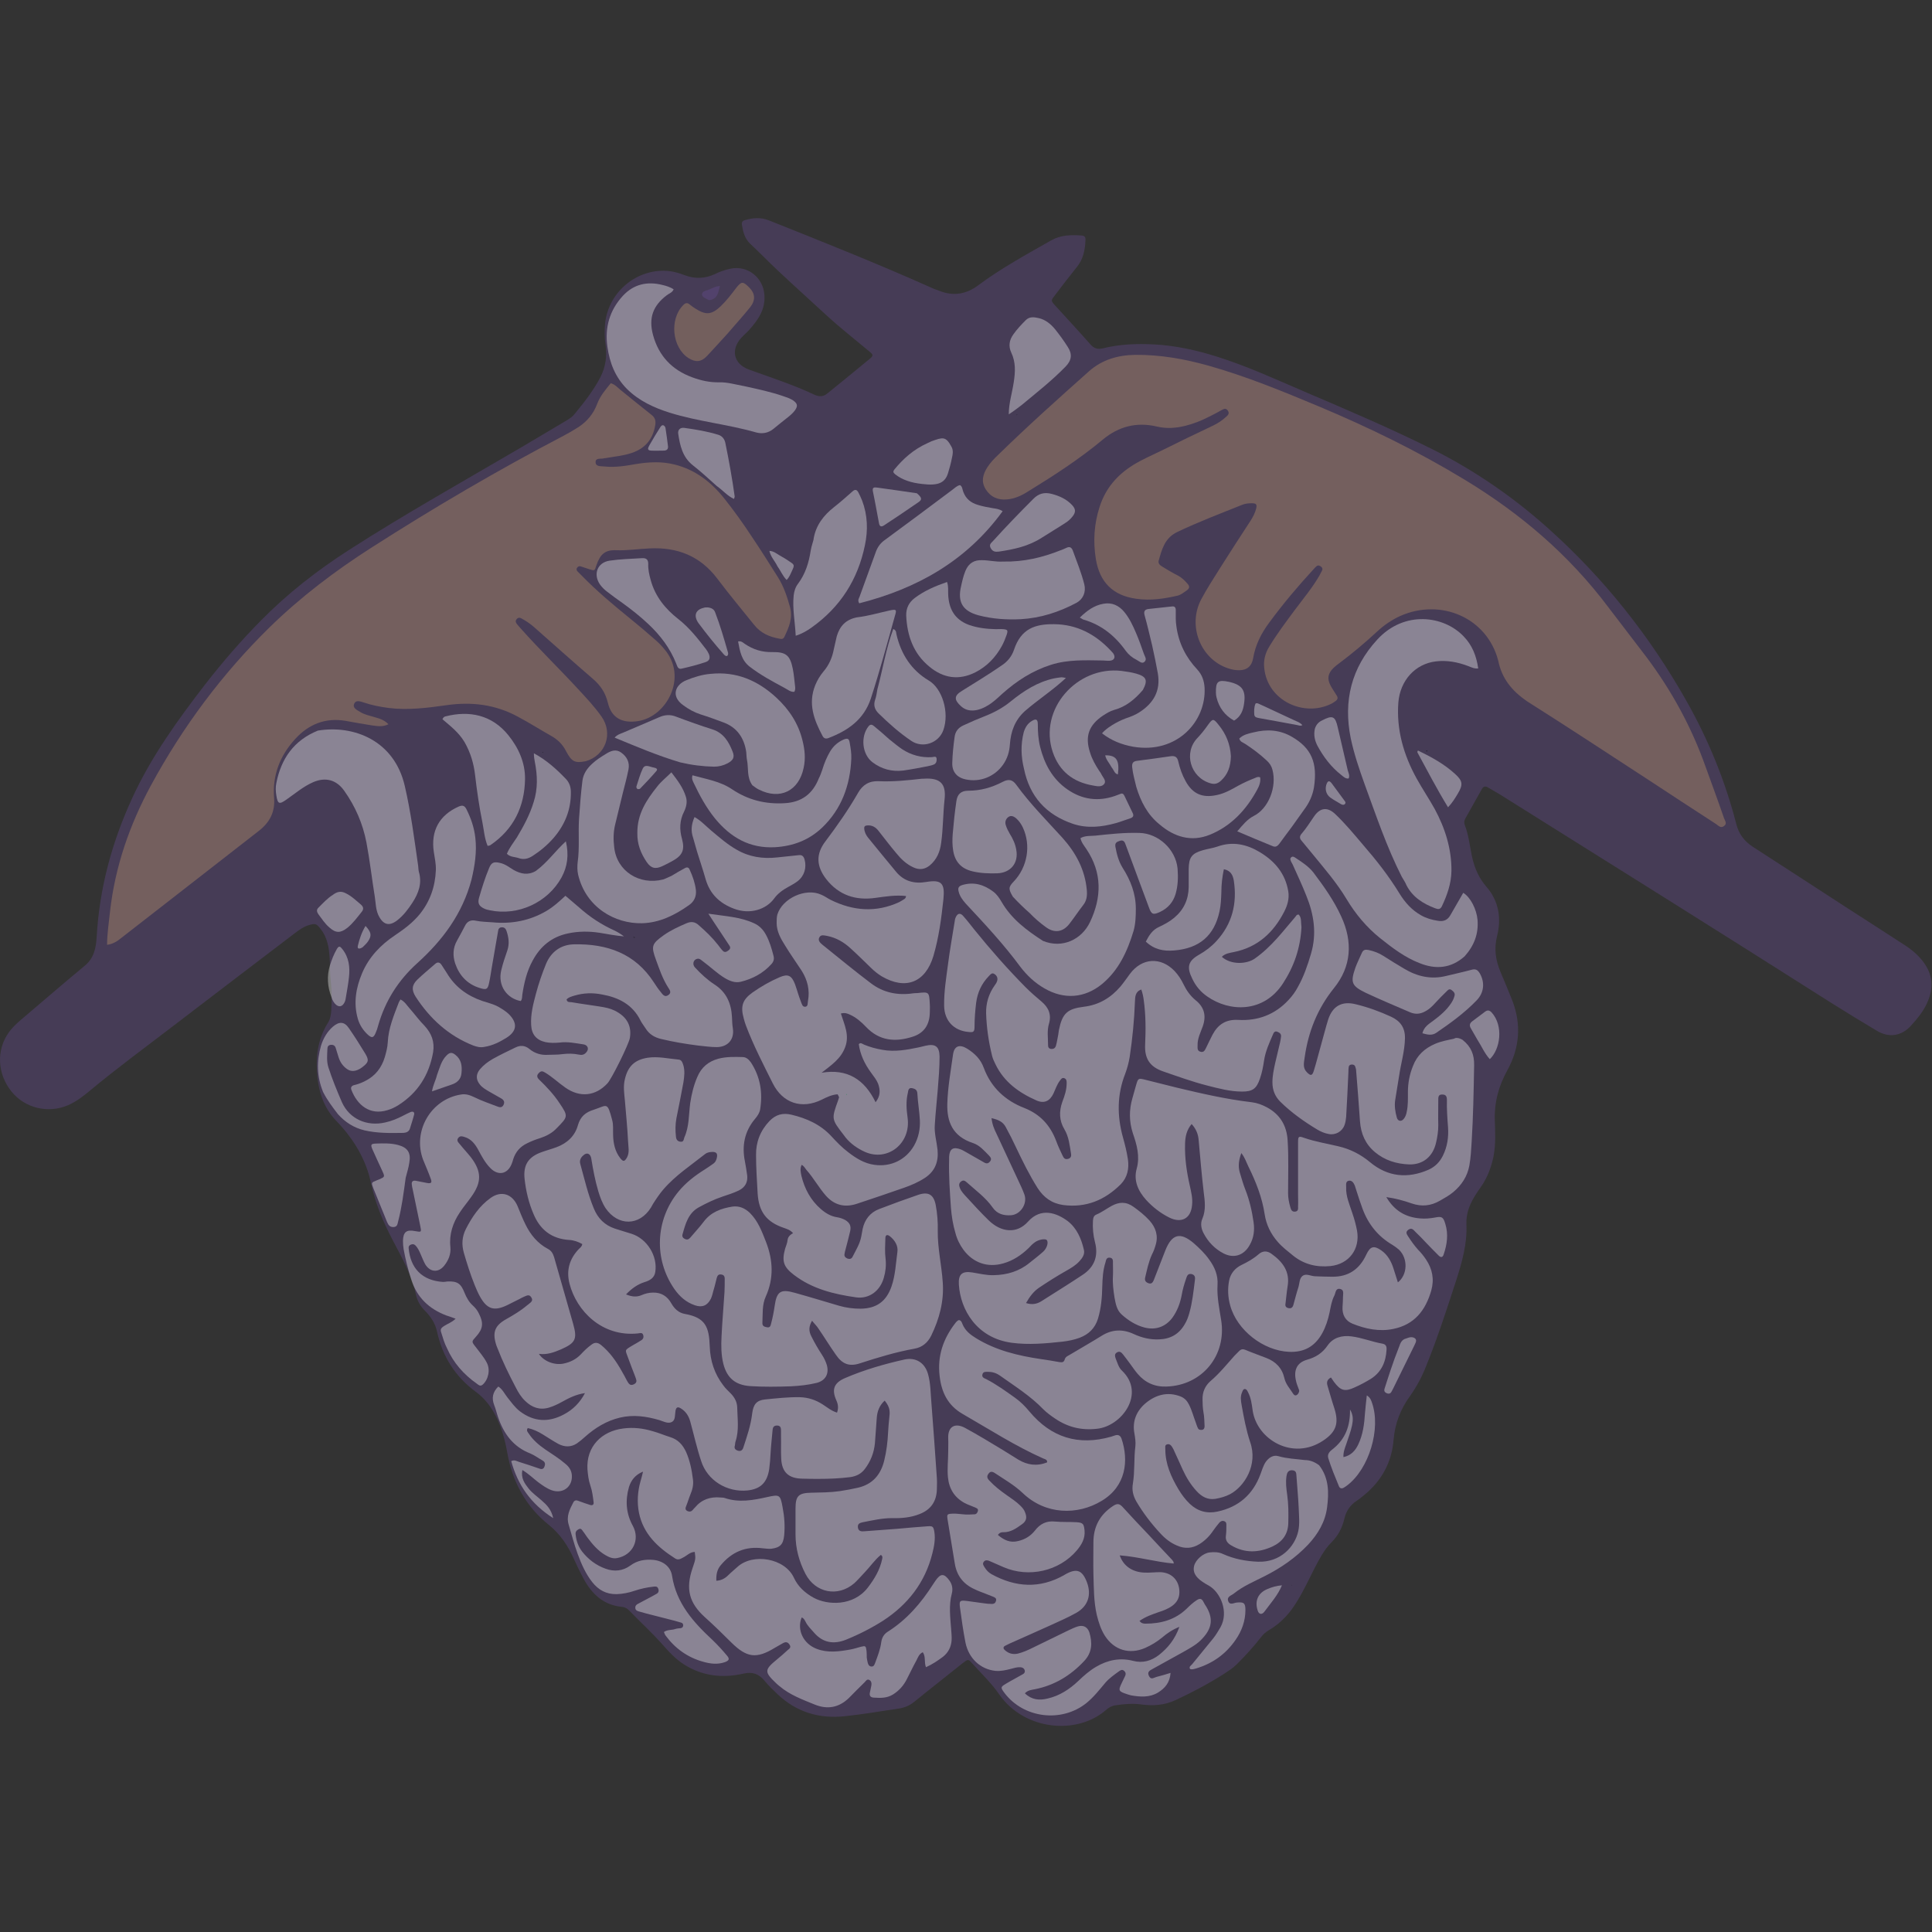 <?xml version="1.0" encoding="utf-8"?>
<!-- Generator: Adobe Illustrator 24.2.1, SVG Export Plug-In . SVG Version: 6.00 Build 0)  -->
<svg version="1.1" id="Layer_1" xmlns="http://www.w3.org/2000/svg" xmlns:xlink="http://www.w3.org/1999/xlink" x="0px" y="0px"
	 viewBox="0 0 851.5 851.5" style="enable-background:new 0 0 851.5 851.5;" xml:space="preserve">
<rect x="0" y="0" width="851.5" height="851.5" fill="#333333" stroke="none"/>
<style type="text/css">
	.st0{opacity:0.37;fill:#674C93;}
	.st1{opacity:0.37;fill:#FFFFFF;}
	.st2{opacity:0.37;fill:#C29A6C;}
	.st3{opacity:0.37;fill:#C09A6B;}
	.st4{opacity:0.37;fill:#030404;}
	.st5{opacity:0.37;fill:#020304;}
	.st6{opacity:0.37;fill:#040606;}
	.st7{opacity:0.37;fill:#0D9243;}
</style>
<g>
	<path class="st0" d="M661,350.1c-1.9-1.1-3.6-2.1-5.3-3.1c-1-0.6-1.9-0.4-2.5,0.6c-2.5,4.4-4.9,8.8-7.4,13.2
		c-0.5,0.9-0.6,1.9-0.2,2.9c1.8,4.6,2.2,9.6,3.3,14.4c1.1,4.8,3,9,6.2,12.7c5.5,6.3,6.7,14,4.7,21.8c-1.4,5.7-0.6,10.6,1.5,15.7
		c1.8,4.2,3.5,8.4,5.2,12.6c4.1,10.6,3.3,20.9-2.2,30.9c-3.7,6.7-5.7,13.8-5.5,21.5c0.2,5.5,0.5,11.1-0.6,16.6
		c-1,4.6-2.6,9-5.3,12.9c-0.8,1.1-1.5,2.2-2.3,3.4c-2.7,4.1-4.5,8.4-4.3,13.5c0.4,8.6-2,16.8-4.6,24.9c-4.1,12.6-8.2,25.3-13.2,37.6
		c-1.8,4.6-4.1,8.9-7,13c-4.2,5.8-6.7,12.1-7.3,19.4c-0.8,10-5.4,18.3-13.3,24.6c-1,0.8-1.9,1.6-2.9,2.2c-2.9,1.9-4.8,4.7-5.5,8
		c-1,4.1-2.7,7.4-5.8,10.5c-3.2,3.2-5.3,7.4-7.4,11.4c-2.4,4.7-4.6,9.5-7.4,14.1c-3.2,5.4-7.2,9.9-12.7,13.1
		c-1.3,0.8-2.4,1.7-3.3,2.9c-3.3,4.3-7,8.3-10.8,12.1c-1.8,1.8-3.8,3-5.9,4.4c-6.8,4.3-13.8,8-21.1,11.4c-4.9,2.3-10,2.6-15.1,1.9
		c-3.9-0.5-7.6-0.2-11.4,0.4c-1.6,0.2-3,1-4.2,2.1c-12.8,11.1-35.9,9-47-6.9c-3.5-5.1-8-9.3-12.1-13.9c-1.5-1.7-1.7-1.7-4,0.1
		c-7.1,5.7-14.3,11.3-21.3,17c-2.2,1.8-4.5,2.7-7.3,3.1c-7.8,1.1-15.5,2.5-23.4,3.3c-11.3,1.2-21.2-1.8-29.5-9.6
		c-2-1.9-4.1-3.9-5.9-6.1c-2.4-2.9-5.2-4-9.1-3.1c-9.2,2.1-18.1,1.2-26.3-4c-3.8-2.4-6.8-5.7-9.7-9c-4.6-5.2-9.7-9.8-14.5-14.8
		c-0.9-0.9-1.9-1.5-3.2-1.6c-8.2-0.8-13.3-5.7-17-12.6c-1.5-2.8-2.9-5.7-4.2-8.6c-2.6-5.8-6-10.9-11.1-15
		c-10.1-8.1-15.9-18.9-18.2-31.6c-1-5.7-2.5-11.3-5.2-16.5c-2.1-4.1-4.9-7.7-8.6-10.4c-9.1-6.7-14.8-15.6-17.2-26.7
		c-0.8-3.6-2.8-6.6-5.3-9.1c-2.2-2.2-3.5-4.6-4.1-7.6c-1.8-8.4-6.1-15.8-10-23.3c-4.2-8-7.7-16.1-9.6-25
		c-2.2-10.8-7.8-19.9-15.3-27.7c-5.9-6.1-8.1-13.6-8.6-21.8c-0.5-7.6,0.7-15,4.9-21.6c1-1.6,1.3-3.5,1.4-5.3
		c0.2-4.3,0.3-8.6-0.2-12.9c-0.4-3.4-0.3-6.9-0.5-10.3c-0.3-4.6-1-9-4-12.8c-1.8-2.3-2.3-2.5-5-1.7c-2.3,0.6-4.2,2-6.1,3.4
		c-18,13.7-36,27.4-54,41.2c-12.3,9.4-24.8,18.6-36.7,28.5c-2.9,2.4-6,4.8-9.5,6.3c-8.8,3.8-19.1,1.3-25-6.1
		c-6.2-7.8-6.7-18.2-1.1-26c2-2.8,4.7-5,7.3-7.2c8.7-7.4,17.4-14.9,26.2-22.2c4-3.3,4.9-7.7,5.2-12.5c1.2-21.5,6.7-41.9,15.7-61.4
		c8.3-18.1,19.9-34.2,32-49.9c7.7-9.9,15.9-19.4,24.7-28.3c11.7-11.9,24.8-22.1,38.8-31.1c24.9-16,50.8-30.5,76.4-45.5
		c6.6-3.9,13.1-7.8,19.7-11.7c1.3-0.8,2.5-1.6,3.4-2.8c4.2-5.1,8.3-10.3,11.4-16.3c2.2-4.4,2.9-9.1,2.2-14c-0.5-3.2-0.5-6.4-0.2-9.6
		c1.5-14.1,14.5-24.6,28.4-23c2.2,0.3,4.3,0.9,6.4,1.7c4.6,1.8,9.1,1.7,13.6-0.4c2.2-1.1,4.5-1.9,7-2.4c7.5-1.5,14.3,4,14.8,11.6
		c0.5,6.4-2.8,11-6.7,15.4c-1.1,1.2-2.3,2.2-3.4,3.4c-4.9,5.3-3.5,11.6,3.3,14.1c9.7,3.5,19.6,6.7,28.9,11.1c2.2,1,4.1,0.8,5.8-0.7
		c6.2-5,12.4-10.1,18.6-15.2c1.6-1.4,1.6-1.7-0.5-3.4c-6.2-5.2-12.6-10.2-18.6-15.7c-7-6.5-14.2-12.9-21.2-19.5
		c-4.2-3.9-8.2-8.1-12.5-12.1c-2.4-2.3-3.1-5.2-3.6-8.3c-0.2-1.2,0.3-1.8,1.4-2.1c3.5-1,6.8-1.3,10.4,0.1
		c24.1,9.6,48.2,19.2,71.9,29.8c1,0.5,2.1,0.8,3.1,1.2c6.3,2.6,12.1,1.6,17.4-2.4c10.1-7.5,21.1-13.5,32-19.7
		c4.4-2.5,8.8-2.5,13.5-2.2c1.5,0.1,1.8,0.9,1.7,2.2c-0.2,4.3-1,8.3-3.8,11.7c-3.3,4.1-6.5,8.3-9.7,12.5c-1.7,2.2-1.8,2.3,0,4.3
		c5.2,5.7,10.5,11.4,15.6,17.2c1.7,1.9,3.2,2.4,5.7,1.8c7.3-1.8,14.8-2.1,22.4-1.7c9.6,0.5,19,2.6,28.1,5.5
		c12.9,4.1,25.2,9.7,37.7,15.1c19,8.1,38,16.2,56.5,25.4c18.8,9.4,36,21.2,51.7,35.3c24.4,21.9,44.5,47.2,60.6,75.7
		c9.7,17.1,17.1,35.2,22,54.2c1.1,4.5,3.5,7.7,7.3,10.2c14.1,9.1,28.1,18.2,42.1,27.3c8.4,5.4,16.8,10.8,25.1,16.2
		c3.2,2.1,6.1,4.6,8.3,7.7c3.8,5.3,4.2,10.9,1.7,16.8c-1.7,4.2-4.5,7.6-7.5,10.9c-4.2,4.6-9.7,5.4-15,2.2c-6.7-4-13.3-8-19.8-12.1
		C758.8,411.3,710,380.8,661,350.1z"/>
	<path class="st1" d="M369.1,482.3c-2.6,0.2-4.8,1.3-6.8,2.3c-9,4.5-17.4,1.5-21.7-7.1c-4.2-8.4-8.5-16.7-11.8-25.4
		c-0.4-1-0.7-2.1-1-3.2c-1.5-5.4-0.6-8.3,3.9-11.5c3.7-2.6,7.7-4.9,11.9-6.7c3.7-1.6,5.3-0.8,6.8,3.1c0.9,2.5,1.6,5.2,2.6,7.7
		c0.4,0.9,0.6,2.4,2,2.2c1.2-0.2,0.9-1.6,1.1-2.5c0.9-4.8-0.2-9.3-2.8-13.4c-2.4-3.7-5-7.3-7.3-11.1c-1.9-3-3.7-6.2-3.7-9.9
		c0-1.2,0-2.5,0.3-3.7c2.2-7.2,12.5-11.9,19.3-8.8c1.5,0.6,2.8,1.6,4.2,2.3c9.9,4.9,20,5.7,30.2,1c0.8-0.4,1.5-0.9,2.2-1.3
		c0.4-0.3,0.8-0.6,0.8-1.4c-4.5-0.5-8.9,0.2-13.3,0.8c-8.8,1.3-16.3-1.1-21.9-8.3c-4.3-5.6-4.6-11-0.3-16.6
		c5.2-6.9,10.1-13.9,14.4-21.4c2-3.5,4.9-5.3,9.1-5.1c6.4,0.3,12.8-0.4,19.1-1.1c0.2,0,0.5,0,0.7,0c7.3-0.5,10,2.2,9.2,9.2
		c-0.7,6.3-0.6,12.7-1.5,19.1c-0.5,3.9-1.9,7.3-5,9.9c-2.2,1.8-4.6,2.1-7.2,0.9c-3.1-1.4-5.5-3.7-7.6-6.3c-2.7-3.2-5.2-6.5-7.8-9.8
		c-1.3-1.7-2.9-2.6-5.1-2.4c-0.9,0.1-1.3,0.5-1.2,1.4c0.1,1.5,0.8,2.9,1.7,4c4.1,5.1,8.3,10.1,12.4,15.1c3.5,4.2,8.1,5.3,13.3,4.4
		c6.7-1.1,8.2,0.6,7.5,7.6c-0.9,8.4-2,16.8-4.4,25c-3.5,11.7-12.2,15.2-22.8,9c-1.8-1.1-3.4-2.4-4.9-3.9c-2.9-2.8-5.8-5.7-8.8-8.4
		c-2.9-2.7-6.3-4.7-10.3-5.5c-1.2-0.2-2.7-0.7-3.4,0.5c-0.9,1.4,0.2,2.5,1.3,3.4c7.1,5.7,14.1,11.5,21.4,17
		c5.4,4.1,11.7,5.4,18.5,4.4c0.6-0.1,1.2-0.1,1.8-0.1c5.3-0.6,5.3-0.6,5.6,4.9c0.1,1.2,0,2.5,0,3.7c-0.1,5.3-2.5,9-7.5,10.6
		c-7.7,2.5-14.8,1.9-20.7-4.4c-2-2.1-4.3-4.1-7-5.3c-1.1-0.5-2.2-1-4-0.5c1.5,4.8,3.9,9.5,1.9,14.8c-1.9,5.2-6.2,8-10.4,11.3
		c11.3-1.9,18.9,2.9,23.8,13c2.2-2.8,2.1-5.4,1.1-8.2c-0.7-1.7-1.9-3.2-3-4.7c-3.1-4.2-4.9-8.3-5.5-12.7c0.8-0.9,1.6-0.1,2.3,0.2
		c2.6,1.1,5.3,1.8,8.1,2.3c5.5,1,10.8,0,16.1-1.1c1-0.2,1.9-0.5,2.9-0.7c4.3-1,6.1,0.3,6.2,4.7c0,4.9-0.4,9.8-0.8,14.7
		c-0.4,5.1-1,10.3-1.3,15.4c-0.3,3.7,0.8,7.3,1.2,11c0.5,5.2-1,9.4-5.5,12.4c-2.9,1.9-6.1,3.3-9.3,4.4c-6.8,2.4-13.7,4.7-20.6,7
		c-5.3,1.8-9.9,0.8-13.7-3.4c-3.2-3.6-5.5-7.9-8.7-11.5c-0.6-0.7-1-1.7-2.1-2.2c-0.8,1.7-0.4,3.3-0.1,4.8c1.4,5.8,4.1,10.8,8.6,14.7
		c2.1,1.8,4.4,3.2,7.2,3.6c1.2,0.2,2.4,0.6,3.5,1.2c2,1.2,2.7,2.6,2.2,4.9c-0.6,2.6-1.3,5.2-2,7.9c-0.2,0.7-0.4,1.4-0.5,2.2
		c-0.2,1,0.4,1.6,1.3,2c0.9,0.3,1.7,0.2,2.2-0.7c1.5-3,3.3-5.8,3.9-9.1c0.2-1.1,0.4-2.2,0.6-3.3c0.9-4.1,3.3-7.2,7.2-8.7
		c5.7-2.2,11.5-4.3,17.3-6.3c4.5-1.5,6.8-0.1,7.7,4.5c0.7,3.7,1,7.6,0.9,11.4c-0.1,7.6,1.7,15.1,2.2,22.7c0.6,8.3-1.5,16.1-5.1,23.5
		c-1.5,3-3.9,5.1-7.3,5.7c-8.3,1.5-16.2,3.9-24.2,6.5c-4.6,1.5-7.7,0.3-10.5-3.8c-2.7-3.8-5.1-7.8-7.8-11.7c-0.7-1.1-1.7-2-2.7-3.3
		c-1.5,2.5-1.5,4.6-0.3,6.9c1.4,2.8,2.9,5.4,4.6,8c1,1.5,1.7,3,2.2,4.6c1.1,3.9-0.6,6.9-4.5,7.9c-3.7,0.9-7.5,1.3-11.3,1.5
		c-6,0.2-12.1,0.3-18.1-0.1c-6.5-0.5-10.1-3.6-11.7-9.8c-1-4-1-8.1-0.8-12.1c0.3-6.5,0.9-13,1.3-19.5c0.1-2,0.1-3.9,0.1-5.9
		c0-1.2-0.5-1.8-1.7-1.9c-1.1-0.1-1.5,0.5-1.8,1.5c-0.5,1.9-0.9,3.8-1.5,5.7c-0.3,1.2-0.6,2.4-1.1,3.5c-1.5,3-3.8,4-7,2.9
		c-3.9-1.3-6.8-3.9-9.1-7.2c-9.1-13.1-8.4-30.5,1.8-42.9c3.3-4,7.2-7,11.5-9.7c1.3-0.8,2.4-1.6,3.7-2.5c1.1-0.7,1.6-1.8,1.8-3.1
		c0.2-1.4-0.2-2.1-1.7-2.2c-1.3,0-2.4,0.1-3.5,0.9c-6.3,5-13.2,9.5-18.5,15.7c-1.7,2-3.1,4.1-4.5,6.3c-0.3,0.5-0.6,1.1-0.9,1.6
		c-5.1,8.2-14.5,8.3-20,0.3c-1.5-2.3-2.4-4.8-3.2-7.4c-1.4-4.7-2.3-9.5-3.1-14.4c-0.3-2-1.6-2.8-3-1.9c-1.1,0.8-2,1.8-2,3.3
		c0,0.4,0.1,0.7,0.2,1.1c1.8,6.5,3.3,13.1,5.9,19.4c1.8,4.4,4.8,7.4,9.3,8.9c2.4,0.8,4.9,1.5,7.4,2.3c6.8,2.2,11.5,9.8,10.4,16.8
		c-0.4,2.7-2.5,3.8-4.8,4.5c-3.1,1-5.6,2.8-8.1,5.4c2.5,1,4.6,1.3,6.9,0.3c1.6-0.7,3.3-1.1,5-1.1c3.7-0.1,6.4,1.7,8.1,4.8
		c1.4,2.4,3.2,4.1,5.9,4.6c9.1,1.6,10.7,5.7,11,14.3c0.2,6.4,2.1,12.1,5.9,17.1c1,1.4,2.3,2.6,3.5,3.8c1.6,1.7,2.6,3.6,2.7,5.9
		c0.1,5,0.9,10.1-0.7,15c-0.2,0.6-0.2,1.2-0.3,1.8c-0.4,1.2,0,1.9,1.1,2.3c1.3,0.5,2.2,0,2.6-1.3c1.6-4.9,3.3-9.8,3.9-15
		c0.5-4,1.9-5.8,5.6-6.2c5.1-0.5,10.3-1.1,15.4-1c3.7,0.1,7,1.2,10.1,3.2c1.9,1.2,3.7,2.8,6.3,3.6c0.7-2,0.5-3.6-0.3-5.4
		c-2.2-4.9-1-7.8,4-9.9c8.4-3.6,17.1-6.1,26-8.1c5-1.1,9,1.4,10.4,6.4c1.2,4.2,1.1,8.5,1.5,12.8c0.8,10.5,1.6,21.1,2.3,31.6
		c0.2,2.2,0.2,4.4,0.1,6.6c-0.2,5.2-2.7,8.8-7.6,10.7c-4,1.6-8.1,1.9-12.3,1.8c-4.3,0-8.5,1-12.7,1.8c-1.3,0.3-2.4,0.6-2.2,2.3
		c0.2,1.7,1.5,1.8,2.7,1.7c4.9-0.3,9.8-0.8,14.7-1.1c4.4-0.4,8.8-0.8,13.2-1.1c2.4-0.2,2.7,0.1,3.1,2.5c0.5,3.2-0.1,6.4-0.9,9.5
		c-3.2,12.8-10.8,22.5-21.7,29.6c-5.2,3.3-10.7,6.1-16.4,8.4c-5.3,2.1-10.1,1.4-14-3.1c-1.4-1.6-2.9-3-3.8-4.9
		c-0.4-0.7-0.8-1.6-1.7-1.8c-2.2,5.5,0.8,11.6,6.6,13.8c4.9,1.9,9.9,1.2,14.9,0.3c1.6-0.3,3.1-0.8,4.6-1.2c2.1-0.5,2.2-0.4,2.5,1.8
		c0.1,1,0.1,2,0.1,2.9c0.1,0.7,0.2,1.4,0.4,2.2c0.2,0.9,0.6,1.7,1.6,1.8c1.1,0.1,1.4-0.8,1.7-1.6c1.1-3,2.3-6,2.7-9.2
		c0.3-1.9,1.1-3.4,2.8-4.5c8.4-5.3,14.7-12.6,20-20.9c0.3-0.5,0.7-1,1-1.5c2.3-3.4,3.9-3.5,6.3-0.1c1.2,1.7,1.5,3.7,1,5.6
		c-1.4,5.2-0.7,10.5-0.3,15.8c0.1,1.6,0.3,3.2,0.2,4.8c-0.2,2.9-1.4,5.4-3.8,7.3c-2.3,1.7-4.6,3.3-7.5,4.6c-0.9-2.2,0-4.6-1.4-6.6
		c-1.6,0.7-2.1,2.2-2.8,3.6c-1.5,2.7-2.8,5.5-4.2,8.2c-1.4,2.8-3.4,5.1-6.1,6.8c-2.7,1.7-5.6,1.6-8.6,1.4c-1.5-0.1-1.9-1-1.6-2.3
		c0.2-1,0.4-1.9,0.6-2.9c0.2-1,0.1-2.1-0.9-2.6c-1-0.5-1.5,0.5-2.1,1.1c-2.3,2.2-4.5,4.5-6.8,6.8c-4.4,4.3-9.5,5.3-15.3,2.9
		c-5.4-2.2-10.8-4.2-15.3-8c-0.5-0.4-1-0.8-1.4-1.2c-5.4-5.1-5.4-6,0.2-10.6c1.6-1.3,3.2-2.7,4.7-4.1c0.7-0.6,1.7-1.1,0.9-2.4
		c-0.9-1.4-1.9-1.3-3.1-0.6c-1.2,0.7-2.3,1.3-3.5,2c-8,4.9-12.3,4.3-19-2.3c-3.8-3.8-7.7-7.6-11.7-11.2c-7-6.3-8.6-12.5-5.5-21.6
		c1.4-4.1,1.4-4.1,1-7.2c-2.1,0-3.5,1.7-5.2,2.5c-1.1,0.6-2.1,1.2-3.4,0.4c-7.7-4.9-14.1-10.8-16-20.2c-0.9-4.6-0.6-9.3,0.7-13.9
		c0.4-1.3,0.7-2.5,1.1-4.2c-3.5,1.4-5.3,3.9-6.2,6.8c-1.7,5.9-1.3,11.7,1.7,17.1c3.3,6.1,0,12.9-6.9,14.2c-2,0.4-3.6-0.4-5.2-1.3
		c-3.4-2-5.8-4.9-8.1-8c-0.6-0.8-1.1-1.7-1.7-2.4c-0.5-0.7-0.9-1.6-2-1c-0.9,0.5-1.5,1.1-1.3,2.4c0.3,2.8,1.2,5.3,2.9,7.5
		c2.7,3.4,6.1,6,10.3,7.5c3.8,1.4,7.6,1,10.9-1.4c3.1-2.3,6.5-2.8,10.1-2.5c4.2,0.4,7.7,2.9,8.3,7.1c1.9,12,9.3,20.3,17.7,28.1
		c2.3,2.2,4.5,4.6,6.5,7c1.3,1.5,0.9,2.2-1,2.9c-3.2,1.1-6.4,0.7-9.5-0.2c-6.9-1.9-12.4-5.9-16.6-11.6c-0.3-0.4-0.4-0.9-0.7-1.5
		c1.5-1.1,3.4-0.8,4.9-1.3c0.8-0.3,1.7-0.3,2.5-0.4c0.7-0.1,1.1-0.6,1.1-1.3c0-0.7-0.5-1.1-1.1-1.2c-0.9-0.3-1.9-0.5-2.8-0.8
		c-4.2-1.1-8.3-2.1-12.5-3.2c-1.1-0.3-2.1-0.6-3.2-0.9c-0.7-0.2-1.4-0.5-1.5-1.4c-0.1-1,0.4-1.6,1.3-2c2.1-1.1,4.1-2.2,6.2-3.3
		c0.5-0.3,1.1-0.6,1.6-0.9c1.1-0.5,1.4-1.3,1-2.4c-0.4-1.1-1.2-1-2.1-0.9c-2.8,0.3-5.6,0.9-8.3,1.8c-2.6,0.9-5.2,1.4-7.9,1.5
		c-4.6,0.1-8-1.8-10.8-5.3c-2.9-3.7-4.8-8-6.4-12.4c-1.6-4.3-2.7-8.7-4-13c-1.1-3.7,0.5-6.7,2.1-9.8c0.5-0.9,1.3-1,2.2-0.6
		c1.7,0.6,3.5,1.3,5.2,1.8c1,0.3,1.7-0.1,1.5-1.3c-0.3-2.4-0.6-4.9-1.4-7.2c-0.8-2.3-1.1-4.7-1.3-7.2c-0.6-10,6.2-16.8,15.7-18
		c4.5-0.6,8.8-0.1,13.1,1.2c2.6,0.7,5.1,1.8,7.7,2.6c3.5,1.1,5.5,3.4,7,6.6c1.7,3.9,2.5,8,3,12.1c0.3,2.2-0.2,4.4-1.1,6.5
		c-0.7,1.7-1.2,3.5-1.9,5.2c-0.3,0.8-0.6,1.6,0.6,2.2c0.9,0.4,1.7,0.2,2.3-0.5c0.3-0.4,0.6-0.7,1-1.1c2.9-3.5,6.7-4.8,11.2-4.4
		c0.6,0.1,1.3,0,1.8,0.2c6.4,2.2,12.6,1,18.9-0.4c5.4-1.2,5.7-1,6.7,4.5c0.8,4.1,1.1,8.2,0.7,12.4c-0.4,4-1.8,5.4-5.7,5.9
		c-1.2,0.1-2.4-0.1-3.7-0.2c-7.6-1-13.7,1.6-18.6,7.5c-1.6,1.9-2,4.1-1.9,6.8c2.1-0.1,3.8-1,5.2-2.4c1.3-1.3,2.8-2.5,4.1-3.7
		c6.8-6.2,20.9-3.9,24.9,4.8c1.8,3.9,4.9,6.7,8.7,8.8c6.1,3.3,17.4,3.8,23.8-4.4c3-3.9,5.4-7.9,6.4-12.7c0.1-0.6,0.3-1.2-0.6-1.8
		c-2.7,2.2-4.7,5.2-7.1,7.7c-1.5,1.6-3,3.3-4.6,4.8c-7.2,6.2-17.1,4.3-21.5-4.1c-2.8-5.4-4.4-11.2-4.4-17.4c0-3.8,0-7.6,0-11.4
		c0-5.6,1.3-6.9,7-7c4.2-0.1,8.3-0.1,12.5-0.7c2.7-0.4,5.3-0.9,8-1.5c6.5-1.5,10.1-5.8,11.6-12c1-4.1,1.5-8.2,1.7-12.4
		c0.1-2.1,0.3-4.2,0.5-6.2c0.3-2.7,0.6-4.6-2-7.8c-2.3,2.1-3.3,4.7-3.5,7.7c-0.3,3.7-0.5,7.4-0.8,11c-0.4,4.3-1.9,8.1-4.5,11.5
		c-1.6,2.1-3.7,3.1-6.2,3.5c-4.6,0.6-9.3,0.8-14,0.8c-2.5,0-4.9,0-7.4-0.1c-5.9-0.1-8.9-2.8-9.2-8.7c-0.2-3.3,0-6.6-0.1-10
		c0-0.9,0-1.7,0-2.6c0-1-0.2-2-1.5-2.1c-1.4-0.1-2.1,0.5-2.2,1.9c-0.3,3.4-0.7,6.8-0.9,10.3c-0.1,2.3-0.3,4.7-0.6,7
		c-0.9,5.9-3.8,8.8-9.6,9.4c-9,0.9-17.7-4.4-20.4-13c-1.9-5.7-3.2-11.6-4.8-17.4c-0.7-2.5-2-4.5-4.2-5.8c-1.3-0.8-2-0.5-2.3,1.1
		c-0.3,1.7,0,3.9-1.4,4.8c-1.7,1.1-3.8-0.1-5.7-0.7c-5.8-1.7-11.5-2.5-17.4-1.1c-5.9,1.4-10.9,4.5-15.3,8.4c-1.2,1.1-2.4,2.1-3.7,3
		c-2.6,1.7-5.4,1.6-8.1,0.2c-2.4-1.3-4.6-2.8-6.9-4.2c-2.1-1.3-4.3-2.3-6.6-2.8c-0.8,1.1,0,1.8,0.4,2.4c1.9,2.9,4.5,5.1,7.4,7.1
		c3,2,6,3.9,8.7,6.2c1.6,1.3,2.7,2.8,2.9,4.9c0.5,5.2-3.9,8.6-8.9,6.8c-2.2-0.8-4.1-2.2-6-3.6c-2.2-1.7-4.2-3.7-6.9-5.3
		c-0.7,3.6,1,5.9,2.8,8.2c1.6,2,3.8,3.5,5.7,5.2c2.2,1.9,4.3,4,5.1,7.8c-9.9-6.3-15.6-14.6-18.5-25.1c1.4-0.8,2.4,0,3.4,0.3
		c2.9,0.9,5.9,1.9,8.8,2.9c1,0.4,1.9,0.5,2.4-0.7c0.5-1.2,0.4-2.1-0.8-2.8c-1.8-1-3.5-2.3-5.4-3.1c-7.5-2.9-11.7-8.7-14.2-16
		c-0.6-1.7-1-3.6-1.7-5.3c-1.2-3.1-0.7-5.7,1.8-8.2c1.9,1.2,2.8,3.3,4.1,4.9c1.7,2.1,3.2,4.3,5.4,6c6.2,4.7,12.7,5,19.4,1.4
		c4-2.1,7.1-5.2,9.3-9.4c-3.7,0.5-7,2.1-10.2,3.9c-1.8,1-3.7,1.9-5.7,2.5c-4.1,1.2-7.5-0.1-10.4-2.9c-1.8-1.7-3.1-3.8-4.2-6
		c-3-5.7-5.8-11.4-8.1-17.4c-0.1-0.3-0.3-0.7-0.4-1c-1.9-5.7-0.9-8.8,4.3-11.7c3.2-1.8,6.4-3.7,9.2-6.1c0.3-0.2,0.6-0.4,0.9-0.7
		c0.9-0.7,1.8-1.4,1-2.7c-0.9-1.6-2-0.9-3.2-0.4c-0.7,0.3-1.3,0.6-2,1c-1.9,0.9-3.7,1.9-5.6,2.8c-5.7,2.7-8.8,1.7-11.9-3.9
		c-0.9-1.6-1.6-3.3-2.3-5c-1.9-4.7-3.4-9.5-4.8-14.3c-1-3.6-0.8-7,0.9-10.4c2.7-5.3,6-10.2,10.9-13.7c4.7-3.4,9.6-1.8,11.9,3.6
		c1.1,2.7,2.2,5.5,3.5,8.1c2.2,4.5,5.3,8.3,9.8,10.7c1.6,0.8,2.3,2.1,2.8,3.7c2.8,9.8,5.6,19.6,8.4,29.4c1.9,6.7,1,8.4-5.3,11.2
		c-3.1,1.3-6.1,2.5-9.8,2c2.1,3.3,6.9,5.1,10.8,4.3c3-0.6,5.6-1.9,7.7-4.1c1.4-1.5,2.9-3,4.6-4.2c1.5-1.2,2.8-1.1,4.3,0.1
		c3.9,3.2,6.7,7.2,9.1,11.5c0.8,1.4,1.6,2.8,2.3,4.2c0.7,1.2,1.3,2.5,3.1,1.6c1.8-0.9,0.9-2.2,0.5-3.5c-1-2.7-2.1-5.3-3-7.9
		c-1.4-4-2-3.4,2.2-5.9c1.1-0.6,2.1-1.2,3.2-1.9c1-0.5,1.5-1.3,1.2-2.4c-0.4-1.4-1.4-0.9-2.4-0.8c-15.8,1.6-27-9.9-30.1-21.9
		c-1.5-5.8-0.1-10.9,4.1-15.3c0.6-0.6,1.4-1.1,1.5-2.2c-1.8-1-3.7-1.7-5.8-1.8c-7.7-0.5-12.8-4.5-15.7-11.5
		c-2.1-4.9-3.3-10-3.9-15.3c-0.7-6.2,1.6-9.8,7.5-11.9c2.2-0.8,4.5-1.4,6.6-2.2c4.6-1.7,8.1-4.9,9.4-9.7c1.1-3.8,3.4-5.7,7-6.8
		c5.9-1.9,5.9-3.8,8.1,4.6c0.6,2.2,0.3,4.4,0.4,6.6c0.1,3.6,0.8,7.1,3.1,10.1c1.4,1.8,2,1.6,3.1-0.4c1.1-2.2,0.5-4.6,0.4-6.9
		c-0.3-6-0.9-12-1.4-18c-0.3-3.2-0.8-6.3,0-9.5c1.3-5.6,4.3-8.5,10-9.4c4.6-0.7,9.1,0.4,13.6,0.8c1.4,0.1,1.7,1.2,2.1,2.3
		c0.8,2.5,0.5,5.1,0.1,7.7c-1,5.3-2,10.6-3.1,15.9c-0.5,2.7-0.5,5.4-0.2,8.1c0.1,1.2,0.7,2.1,2,2.2c1.5,0.2,1.4-1.1,1.7-1.9
		c2.2-4.8,1.9-10.1,2.6-15.2c0.6-3.9,1.5-7.7,3.1-11.4c1.8-4.3,4.9-6.9,9.4-8.1c3.5-0.9,7.1-0.8,10.6-0.7c1.6,0,2.7,1.1,3.6,2.3
		c4.2,6.4,5.3,13.4,4.1,20.8c-0.3,1.6-1.2,2.9-2.3,4.2c-4.6,5.5-5.8,11.8-4.4,18.7c0.4,2,0.7,4.1,1,6.2c0.3,3-0.9,5.2-3.7,6.6
		c-2.3,1.1-4.8,1.9-7.2,2.7c-3.6,1.2-7.1,2.9-10.4,4.7c-4.7,2.6-5.9,7.3-7.2,11.9c-0.3,1,0.2,1.7,1.1,2.1c0.9,0.4,1.6,0.2,2.3-0.6
		c2-2.4,4.1-4.6,5.9-7c3.2-4.3,7.7-5.9,12.7-6.7c3-0.4,5.5,0.7,7.7,2.8c3.6,3.6,5.3,8.2,7.1,12.8c3.1,8,3.5,16-0.1,24
		c-1.7,3.7-1.3,7.7-1.5,11.6c-0.1,1.5,0.9,1.8,2.1,2c1.2,0.2,1.5-0.6,1.7-1.5c0.7-2.6,1.2-5.2,1.6-7.9c0.9-6.4,2.6-7.6,8.9-5.8
		c6.5,1.8,13,3.8,19.5,5.7c3.1,0.9,6.2,1.3,9.5,1.3c7-0.1,11.3-3.2,13.6-9.8c1.7-4.9,1.9-10.1,2.6-15.2c0.4-2.7-1.1-5.2-3.4-7
		c-1.1-0.8-1.9-0.5-1.9,0.9c-0.1,3.1-0.3,6.2,0.1,9.2c0.3,2.9,0,5.6-0.8,8.3c-1.6,5.7-6.4,9.4-12.2,8.6c-9.8-1.4-19.3-3.7-27.4-9.9
		c-4.6-3.5-5.4-6-3.9-11.5c0.4-1.3,1-2.6,1.1-3.9c0.2-1.5,1.2-2.3,2.4-3c-1.2-1.4-2.6-1.8-4-2.3c-7.7-2.6-11.1-7.1-11.6-15.2
		c-0.3-5.6-0.7-11.3-0.7-16.9c-0.1-5.7,1.9-10.8,5.9-15c2.8-2.9,5.9-3.7,9.7-2.8c6.7,1.6,12.8,4.3,17.6,9.5c2.3,2.5,4.7,5,7.5,7.1
		c3.4,2.6,7,4.9,11.5,5.5c7.2,1,13.8-2.2,17.4-8.4c2-3.5,2.8-7.4,2.6-11.3c-0.2-3.9-0.9-7.8-1.1-11.7c-0.1-1.6-0.9-2.1-2.3-2.4
		c-1.7-0.3-1.7,1.1-1.9,2.1c-0.9,3.7-0.6,7.4-0.1,11c1.5,11.3-8.8,19.4-18.8,15c-3.3-1.5-6.2-3.5-8.5-6.3c-0.3-0.4-0.6-0.8-0.9-1.2
		c-5.4-7-5.4-7-2.4-15.3c0.1-0.3,0.2-0.7,0.4-1.3C369.3,482.6,369.3,482.4,369.1,482.3z"/>
	<path class="st1" d="M644.6,458.3c3.8,3,5.2,6.6,5.1,11.2c-0.2,11.3-0.4,22.6-1.1,33.9c-0.2,3.4-0.4,6.9-1,10.3
		c-0.9,4.8-3.4,8.6-7.1,11.7c-1.8,1.5-3.8,2.6-5.9,3.8c-4,2.3-8,2.7-12.4,1.2c-3.4-1.2-7-2.2-11.2-2.8c3.6,6.1,8.6,8.9,14.9,9.4
		c2.2,0.2,4.4,0,6.6-0.4c3-0.6,3.6-0.2,4.5,2.8c1.4,4.5,0.8,9-0.7,13.4c-0.5,1.7-1.5,1.4-2.4,0.4c-1.7-1.7-3.5-3.5-5.2-5.3
		c-1.6-1.7-3.2-3.4-4.9-5c-0.8-0.8-1.6-2-3.1-0.9c-1.5,1.1-0.6,2.1,0.1,3.2c1.3,2,2.6,3.8,4.2,5.6c1.3,1.3,2.5,2.8,3.5,4.3
		c2.8,4.2,3.7,8.7,2.3,13.7c-2.5,8.7-7.4,15-16.7,16.9c-6.2,1.3-12.3,0-18-2.3c-3.2-1.3-4.6-4-4.4-7.4c0.1-1.5,0.2-3,0.2-4.4
		c0-1.3,0.6-3.1-1.2-3.5c-2.1-0.5-2,1.7-2.6,2.9c-1.2,2.3-1.6,4.9-2.1,7.4c-0.7,3.3-1.7,6.4-3.3,9.3c-3.2,5.7-7.9,8.4-14.6,8.1
		c-11.3-0.5-22.9-9.5-25.9-20.4c-1-3.6-1.2-7.2-0.5-10.9c0.6-3.2,2.6-5.6,5.5-7c2.7-1.3,5.2-2.7,7.5-4.7c1.8-1.6,3.8-1.6,5.7-0.2
		c4.9,3.5,8.2,7.8,7.1,14.3c-0.4,2.4-0.6,4.9-0.9,7.3c-0.2,1.1-0.2,1.9,1.1,2.3c1.5,0.4,2.1-0.4,2.4-1.6c0.7-2.5,1.3-5,2.1-7.4
		c0.6-1.8,0.4-4.3,2.1-5.3c1.5-1,3.6,0.3,5.4,0.3c2.5,0.1,4.9,0.2,7.4,0.2c7.2,0.1,12.1-3.3,15.1-9.8c1.7-3.6,3.3-4.1,6.6-1.8
		c2.7,1.9,4.3,4.7,5.3,7.8c0.7,2.1,1.3,4.2,2,6.3c4.3-3.4,4.5-10.5,0.5-14.4c-0.9-0.8-1.9-1.5-3-2.2c-6.3-3.7-10.6-9.1-13.1-15.9
		c-0.9-2.5-1.8-5.1-2.6-7.7c-0.3-0.8-0.5-1.7-0.8-2.5c-0.5-1.2-1.3-2.4-2.7-2.1c-1.4,0.3-1.1,1.8-1.1,2.8c-0.2,4,1.5,7.7,2.7,11.4
		c0.9,2.6,1.6,5.2,2.1,7.8c1.4,8.1-3.5,14.7-11.7,15.6c-6.1,0.6-11.7-0.7-16.6-4.7c-2.3-1.9-4.6-3.6-6.6-5.9
		c-3.1-3.5-5.1-7.6-5.8-12.1c-1.1-7.5-3.9-14.5-7.2-21.2c-0.9-1.8-1.5-3.9-3.1-5.9c-1.1,3-1.5,5.7-0.7,8.5c0.8,2.6,1.5,5.2,2.5,7.7
		c1.8,4.6,2.9,9.4,3.6,14.3c0.5,3.5,0.1,6.9-1.7,10c-2.5,4.6-7,6.1-11.6,3.7c-3.8-2-6.7-5-8.7-8.8c-1.1-2-1.5-4.4-0.6-6.4
		c1.7-4,1.1-7.9,0.6-11.9c-0.9-7.6-1.5-15.1-2.2-22.7c-0.2-2.7-1.1-5-3.1-7.2c-2.2,2.6-2.8,5.5-2.9,8.6c-0.2,6.3,0.7,12.5,2.1,18.6
		c0.6,2.8,1.3,5.5,1,8.4c-0.5,6.3-4.9,8.2-10.1,5.6c-3.8-1.9-7.3-4.6-10.2-7.8c-3.5-3.9-5.6-8.5-4.1-13.8c1.5-5.4,0-10.6-1.7-15.5
		c-1.7-5.3-1.7-10.3-0.2-15.5c0.6-1.9,1-3.8,1.6-5.7c0.9-3.1,1-3.2,4.1-2.4c4.7,1.2,9.3,2.3,14,3.5c10.9,2.6,21.8,5.1,32.9,6.4
		c2.4,0.3,4.5,1.1,6.6,2.2c5.8,3.1,8.8,8,9.2,14.6c0.5,7.7,0.2,15.5,0.2,23.3c0,2.1,0.4,4.1,1,6.2c0.3,1.1,0.7,2.1,2.2,1.9
		c1.4-0.2,1.2-1.4,1.2-2.3c0.1-1.7,0-3.4,0-5.2c0-7.6,0-15.3,0-22.9c0-2.8,0.2-3,2.7-2.1c4.9,1.7,10,2.5,15,3.7
		c5.2,1.2,9.8,3.5,14,7c7.8,6.5,16.6,7.4,25.9,3.3c2.8-1.3,4.8-3.3,6.2-6.1c2-4,2.6-8.3,2.3-12.5c-0.3-4-0.6-8.1-0.5-12.1
		c0-1.5-0.4-2.4-2-2.4c-1.9-0.1-1.8,1.3-1.8,2.5c0,3.7-0.1,7.4,0,11.1c0,2.6-0.4,5.2-1,7.7c-1.4,6.1-5.8,9.7-11.9,9.5
		c-5.5-0.2-10.7-1.8-15-5.4c-4.2-3.5-6.2-8.1-6.6-13.5c-0.5-7.5-1.1-14.9-1.7-22.4c0-0.6-0.2-1.2-0.4-1.8c-0.3-0.8-1-1-1.8-0.9
		c-0.7,0.1-1.1,0.6-1.1,1.3c-0.1,0.6-0.1,1.2-0.1,1.8c-0.3,6.6-0.6,13.3-1,19.9c-0.1,1.2-0.3,2.5-0.7,3.6c-1,2.9-4,4.6-7,4
		c-1.8-0.3-3.6-1.1-5.1-2c-5.8-3.5-11.3-7.4-16.2-12.2c-2.4-2.4-3.5-5.2-3.5-8.6c0-2.9,0.6-5.6,1.2-8.4c0.7-3.1,1.5-6.2,2.2-9.3
		c0.2-0.8,0.3-1.7,0.4-2.5c0.1-1.2-0.7-1.7-1.7-2.1c-1.1-0.4-1.6,0.5-1.9,1.3c-1.6,3.7-3.3,7.4-3.9,11.5c-0.4,2.7-0.9,5.3-1.8,7.9
		c-1.5,4.4-3.2,5.7-7.8,5.7c-5.4,0-10.5-1.4-15.6-2.7c-6.6-1.7-12.9-4-19.3-6.2c-5.8-2-8.2-5.6-7.9-11.8c0.3-6.5,0.3-13-0.6-19.5
		c-0.2-1.6-0.5-3.1-1.1-4.8c-2.7,1-2.7,3.2-2.8,5.5c-0.3,8.1-1.1,16.2-2.3,24.2c-0.4,2.5-1.1,5.1-2,7.5c-3.6,9.2-3.6,18.5-1,27.9
		c0.9,3.2,1.7,6.4,2.2,9.7c0.6,4.1-0.2,8-3.1,11c-7,7-15.3,10.5-25.4,9.2c-5-0.7-8.6-3.3-11.3-7.5c-3.6-5.7-6.6-11.8-9.5-17.9
		c-1.4-3-2.9-6-4.5-8.9c-1.3-2.5-3.4-3.3-6.3-4c0.3,2.8,1.2,4.9,2.2,6.9c3.6,7.8,7.3,15.6,10.9,23.4c0.5,1.1,1,2.3,1.4,3.4
		c1.4,4-1.7,8.8-5.9,9.1c-3.2,0.2-6.1-0.5-8.1-3.4c-3.1-4.4-7.4-7.5-11.3-11c-0.8-0.7-1.5-1.3-2.6-0.5c-1.1,0.8-1,1.8-0.5,3
		c0.6,1.5,1.8,2.7,2.8,3.8c3.2,3.5,6.5,7.1,9.9,10.4c5.4,5.2,12.3,6.1,17.3,0.5c5.7-6.4,12.7-3.8,17.5-0.2c4,3.1,6,7.8,7.1,12.6
		c0.5,1.9-0.6,3.6-1.9,5c-1.7,1.9-3.8,3.1-5.9,4.3c-4.1,2.3-8,4.8-11.9,7.4c-2.5,1.7-4.2,4-5.8,6.8c2.5,0.8,4.6,0.5,6.6-0.7
		c6.1-3.9,12.3-7.7,18.3-11.7c5.2-3.4,7.1-8.3,5.5-14.4c-0.8-3.1-1.1-6.3-0.9-9.5c0.1-1.2,0.3-2.2,1.5-2.7c2.4-1,4.5-2.6,6.7-3.8
		c3.3-1.8,6.4-2,9.7,0.4c2.5,1.8,4.9,3.7,7,6c2.8,3.1,4,6.8,2.7,10.9c-0.4,1.4-0.9,2.8-1.6,4.1c-1.5,3.3-2.2,6.8-3,10.2
		c-0.3,1.3,0.3,2.1,1.6,2.5c1.3,0.4,1.8-0.5,2.2-1.4c1.7-4.3,3.4-8.7,5.1-13.1c2.9-7.3,6.6-8.2,12.5-3.2c2.5,2.2,4.9,4.5,6.8,7.2
		c2.5,3.4,4,7,3.7,11.3c-0.3,5.2,0.8,10.3,1.6,15.4c2.5,15.5-8.3,28.8-24.1,29.3c-5.1,0.2-9.4-1.7-12.7-5.6
		c-1.2-1.4-2.2-2.9-3.3-4.4c-1-1.4-2.1-2.8-3.1-4.1c-0.7-0.9-1.5-1.7-2.8-0.9c-1.1,0.7-0.8,1.6-0.5,2.6c0.8,1.9,1.3,4.1,2.9,5.5
		c10.4,10.1-0.3,24.4-11.1,25.5c-6.9,0.8-12.9-0.7-18.5-4.5c-1.8-1.2-3.7-2.6-5.2-4.1c-5.7-5.9-12.6-10.2-19.2-14.9
		c-1.6-1.1-3.3-1.6-5.2-1.6c-1,0-2.1-0.1-2.4,1.1c-0.4,1.3,0.7,1.7,1.6,2.1c4.5,2.3,8.6,5.3,12.7,8.2c2.4,1.7,4.5,3.8,6.4,6.1
		c9.6,11.5,21.6,15.2,36,11.1c0.6-0.2,1.2-0.4,1.8-0.6c1.4-0.4,2.3,0.1,2.8,1.5c3.2,9.5,2.1,20.9-8.8,27.4
		c-10.6,6.4-24.7,6.2-34.8-3.5c-3.7-3.5-8.1-6-12.3-8.8c-1.1-0.7-2-0.8-2.8,0.4c-0.8,1.1-0.5,2,0.4,2.9c2.3,2.5,4.9,4.5,7.6,6.4
		c2.1,1.5,4.3,2.9,6.1,4.7c0.9,0.9,1.7,1.8,2.1,3c0.9,2.2,0.6,3.8-1.4,5.2c-2.5,1.8-5,3.6-8.3,3.5c-0.7,0-1.5,0.1-2.3,1.2
		c2.6,2.2,5.3,3.6,8.9,2.7c3-0.7,5.5-2.2,7.4-4.6c2.3-3,5.1-4.4,8.9-4c3.2,0.3,6.4,0.1,9.6,0.3c2.8,0.2,3.1,0.8,3.4,3.7
		c0.3,3.5-1.3,6.2-3.4,8.7c-7.8,9.2-21.2,12.2-32.3,7.4c-2.1-0.9-4.3-1.9-6.4-2.8c-0.8-0.3-1.7-0.4-2.3,0.4
		c-0.7,0.9-0.2,1.6,0.3,2.4c0.8,1.3,1.7,2.3,3.1,3.1c10.6,5.8,21.2,6.5,32,0.4c0.1-0.1,0.2-0.1,0.3-0.2c5.2-3,7.7-2.1,9.8,3.5
		c2,5.5,0.4,10.4-4.7,13.3c-3.7,2.1-7.7,3.8-11.6,5.6c-5.9,2.7-11.9,5.3-17.9,8c-0.7,0.3-1.3,0.7-2,1c-0.9,0.5-0.7,1.3-0.1,1.8
		c1.6,1.5,3.5,2.1,5.8,1.6c2.4-0.6,4.6-1.6,6.8-2.7c5.2-2.5,10.4-5.1,15.6-7.6c1.3-0.6,2.7-1.3,4.1-1.7c2.4-0.7,4.2,0.3,5,2.6
		c1.4,4.6,1.3,8.9-2.3,12.7c-6,6.4-13.1,10.7-21.7,12.4c-1.5,0.3-3.1,0.4-4.4,1.8c3,2.9,6.4,3.2,10,2.3c5.3-1.2,9.7-4.1,13.6-7.8
		c2.4-2.3,4.9-4.5,7.8-6.2c5.1-3,10.6-4.1,16.3-2.6c4.3,1.1,8,0,11.4-2.6c3.9-3.1,7-6.8,9-12.4c-3.2,1.3-5.5,2.9-7.6,4.7
		c-2.3,1.9-4.8,3.4-7.5,4.6c-6.9,3-13.6,1-17.7-5.3c-1.8-2.8-2.8-6-3.6-9.2c-1.4-6-1.3-12.2-1.5-18.3c-0.1-4.5,0-9.1,0-13.7
		c0-7,2.9-12.3,8.7-16.1c1.7-1.1,2.7-1.1,4.1,0.4c3.8,4.2,7.7,8.3,11.6,12.4c3.4,3.7,6.9,7.4,10.3,11c0.3,0.4,0.7,0.7,0.7,1.6
		c-8-0.7-15.7-3-23.8-3.6c1.6,4.7,5.6,7.4,10.9,7.6c2.3,0.1,4.7-0.2,7-0.2c5.2,0.2,8.4,3.8,8.4,8.8c0,2.6-1.1,4.5-3.1,6
		c-1.9,1.4-4.1,2.2-6.3,2.9c-2.8,1-5.5,1.9-8.2,3.8c0.8,1,1.6,1.2,2.6,1.2c6.9,0,13.1-1.7,18.2-6.6c1.4-1.4,2.8-2.7,4.5-3.8
		c1.4-0.9,2.2-0.6,2.9,0.8c0.4,0.8,0.8,1.5,1.3,2.2c3.5,5.9,2,10.3-2.6,14.8c-2.3,2.2-5.2,3.7-8,5.3c-4.4,2.4-8.8,4.9-13.2,7.3
		c-1.3,0.7-2.4,1.3-1.5,3.1c0.9,1.8,2.1,0.7,3.2,0.4c2-0.5,4-1.1,6.3-1.8c-0.3,4.3-2.5,6.8-5.6,8.7c-3.7,2.2-7.8,1.9-11.8,1.2
		c-0.5-0.1-0.9-0.3-1.4-0.4c-4.3-1.4-4.4-1.6-2.5-5.5c0.4-0.9,0.9-1.8,1.3-2.7c0.4-0.9,0.2-1.7-0.6-2.3c-0.7-0.6-1.4-0.2-2,0.2
		c-2.2,1.6-4.4,3.1-6.2,5.2c-2.6,3.1-5.1,6.3-8.3,8.9c-11,8.8-27.8,6.7-36.2-4.6c-1.7-2.3-1.6-2.5,0.7-3.9c2.3-1.4,4.7-2.6,7.1-4
		c0.8-0.4,1.5-0.9,1.2-2c-0.3-0.9-1.1-1.3-2-1.3c-1.4-0.1-2.7,0.4-4,0.7c-2.3,0.6-4.5,1.1-6.9,0.9c-6.6-0.7-11.8-5.5-13.2-12.5
		c-1-5.1-1.7-10.2-2.4-15.3c-0.4-3.1-0.1-3.4,3.1-3c2.4,0.3,4.9,0.7,7.3,1c1.2,0.2,2.4,0.3,3.7,0.3c1,0,1.6-0.5,1.8-1.5
		c0.2-0.9-0.4-1.3-1.1-1.6c-1.3-0.5-2.5-1-3.8-1.5c-1.5-0.6-3-1.1-4.4-1.8c-5-2.2-8-5.9-8.9-11.4c-1-6.3-2.1-12.6-3.1-18.9
		c-0.5-3-0.4-3,2.7-3.1c1.4,0,2.7,0.2,4,0.3c1.7,0.2,3.4,0.1,5.1,0c0.8,0,1.3-0.7,1.5-1.5c0.2-1-0.6-1.2-1.2-1.5
		c-1.6-0.7-3.2-1.2-4.7-2c-4.4-2.4-6.8-6.2-7.3-11.2c-0.4-3.8,0.1-7.6,0.1-11.4c0-2,0.1-3.9,0-5.9c-0.2-5.1,2.9-7,7.4-4.6
		c5.7,3.1,11.3,6.5,16.9,9.9c2.2,1.3,4.4,2.8,6.6,4.1c4,2.4,8.2,3,12.7,1.2c0.1-1.3-1-1.4-1.7-1.7c-12.4-5.5-23.8-12.9-35.5-19.6
		c-6.6-3.8-9.4-9.6-10.2-16.9c-1-8.7,1.6-16.2,6.8-23c0.3-0.4,0.6-0.8,1-1.1c0.2-0.2,0.4-0.3,0.7-0.4c1,0.1,1.3,1,1.6,1.8
		c1.2,2.9,3.4,4.6,6,6.2c8.8,5.4,18.5,7.7,28.6,9.2c2.7,0.4,5.4,0.8,8,1.3c1.3,0.2,2.1,0.2,2.5-1.3c0.4-1.2,1.6-1.5,2.5-2.1
		c4.5-2.7,9.1-5.3,13.6-8.1c4.7-3,9.5-3.1,14.4-0.8c3.5,1.6,7.2,2.5,11.1,2.3c5-0.2,8.7-2.3,11.2-6.6c1-1.6,1.6-3.3,2.1-5.1
		c1.3-4.6,1.8-9.4,2.4-14.2c0.2-1.3,0.2-2.5-1.5-2.9c-1.7-0.3-2,1-2.4,2.2c-0.8,2.3-1.5,4.7-1.9,7.1c-0.7,3.7-2,7.1-4.2,10.1
		c-3,3.9-7.3,5.4-12.1,4.2c-3.9-1-7.2-3.1-10.2-5.8c-2.1-1.9-2.6-4.7-3.1-7.4c-0.5-3.2-0.9-6.3-0.7-9.5c0.1-1.8,0-3.7,0-5.5
		c0-1.1,0.2-2.4-1.3-2.6c-1.6-0.2-1.7,1-2,2.1c-1.1,3.4-1.3,7-1.4,10.6c-0.1,4.8-0.5,9.6-1.9,14.2c-1.3,4.2-4.1,6.9-8.1,8.4
		c-2.4,0.9-5,1.4-7.5,1.7c-7.4,0.8-14.9,1.5-22.4,0.5c-15.5-2.1-22.6-14.6-23.3-25.6c-0.3-4.6,1.4-6.1,5.9-5.4
		c3.1,0.5,6.2,1.3,9.5,1.2c5.8-0.1,11.2-1.7,15.7-5.4c2-1.6,4.1-3.2,6-4.9c1.8-1.6,2.5-4.3,1.6-5.2c-0.6-0.7-3.6-0.2-5.2,1
		c-1,0.7-1.9,1.6-2.7,2.5c-3.2,3.1-6.9,5.6-11.2,6.8c-6.9,2-13.3-0.2-17.6-6c-1.6-2.2-2.8-4.6-3.5-7.3c-1.1-3.7-1.7-7.4-2-11.2
		c-0.5-7.1-1-14.2-0.8-21.4c0-0.4,0-0.7,0-1.1c0.2-3.5,1.8-4.5,5.2-3.2c0.8,0.3,1.5,0.8,2.3,1.2c2.6,1.5,5.1,2.9,7.7,4.4
		c1.1,0.7,2,0.8,2.9-0.4c0.8-1.1,0.1-1.8-0.6-2.6c-2.1-2.1-4-4.4-6.9-5.4c-9.3-3-11.6-9.7-11.4-17.3c0.2-7.3,1.5-14.4,2.5-21.6
		c0.5-4,2.9-4.8,6.3-2.7c3.3,2.1,5.9,4.6,7.3,8.5c3.2,8.6,9.5,14.4,17.8,17.6c7.1,2.8,11.5,7.7,14.1,14.6c0.8,2.2,1.8,4.3,2.8,6.4
		c0.5,1.1,1.1,1.9,2.6,1.4c1.2-0.4,1.3-1.4,1.1-2.4c-0.6-3.6-0.9-7.2-2.9-10.6c-2.3-3.8-2.4-7.9-0.9-12.1c1-2.6,1.9-5.3,1.9-8.2
		c0-0.9,0-1.8-1-2.2c-1.1-0.4-1.5,0.5-2,1.1c-1.3,1.7-1.9,3.7-2.8,5.6c-1.6,3.4-4.1,4.6-7.5,3.1c-7.7-3.4-14.3-8.1-18.1-16
		c-0.6-1.2-1.2-2.5-1.5-3.8c-1.5-6.1-2.4-12.3-2.6-18.6c-0.1-4.4,1.1-8.5,3.7-12.2c0.4-0.6,0.9-1.2,1.1-1.9c0.5-1.3,0-2.5-1.1-3.2
		c-1.1-0.8-1.8,0.2-2.5,0.9c-3.2,3.3-5,7.2-5.6,11.8c-0.4,3.4-0.7,6.8-0.7,10.3c0,2.5-0.4,2.8-2.8,2.5c-6.4-0.6-10.5-5-10.6-11.5
		c-0.1-6.2,0.9-12.2,1.7-18.3c0.8-6.2,1.9-12.4,2.9-18.6c0.1-0.7,0.2-1.5,0.5-2.1c0.8-1.8,2-2.1,3.3-0.6c1.7,1.9,3.3,4,4.9,6
		c7.1,8.8,14.6,17.3,22.5,25.3c2.3,2.3,4.7,4.4,7.1,6.4c3.1,2.6,4.5,5.7,3.3,9.8c-0.9,3-0.4,6.1-0.4,9.2c0,0.9,0.1,1.7,1.3,1.9
		c1.2,0.1,1.9-0.4,2.2-1.5c0.4-1.4,0.6-2.9,0.9-4.3c0.2-0.8,0.2-1.7,0.4-2.6c1.5-7.3,3.7-9.3,11-10.2c6.6-0.8,11.8-3.9,16.1-8.9
		c1.5-1.8,2.8-3.7,4.2-5.6c5.3-7.1,13.6-7.6,19.7-1.2c1.6,1.7,2.9,3.7,3.9,5.8c1.3,2.7,3,5.1,5.3,7c3.9,3.1,4.8,6.9,3.2,11.5
		c-1,2.8-2.4,5.4-2.3,8.5c0,1.1-0.2,2.3,1.2,2.7c1.5,0.5,2-0.6,2.5-1.6c1-2,1.9-4,2.9-5.9c2.4-4.5,5.9-6.8,11.3-6.5
		c8.6,0.5,16.2-2.3,22.2-8.8c1.6-1.7,3-3.6,4.1-5.7c2.6-4.6,4.3-9.6,5.8-14.7c2.6-8.8,1.3-17.3-2.1-25.6c-1.8-4.6-3.9-9-5.9-13.5
		c-0.2-0.5-0.5-0.9-0.7-1.3c-0.3-0.7-0.7-1.4-0.1-2c0.7-0.7,1.4-0.2,2,0.2c2.9,1.9,5.8,3.8,7.9,6.5c4.6,6.1,9,12.3,12.2,19.3
		c5.2,11.2,4.5,22.1-3.2,31.6c-7.3,9.1-11.3,19.2-12.9,30.5c-0.3,2.3-1,4.6,1,6.6c1.6,1.6,2.3,1.6,3-0.6c1.2-3.8,2.1-7.6,3.2-11.4
		c1.1-3.8,2-7.6,3.2-11.4c2-5.9,6.1-8.1,12.1-6.6c5.4,1.3,10.6,3.2,15.6,5.5c4.1,1.9,6.2,4.9,6.1,9.5c-0.1,5.7-1.8,11.1-2.6,16.7
		c-0.5,3.5-1.2,7-1.7,10.5c-0.4,2.6,0,5.2,0.7,7.7c0.4,1.6,1.9,2,3,0.7c0.8-0.9,1.2-2.1,1.4-3.3c0.6-2.8,0.5-5.6,0.5-8.5
		c0-4,0.7-7.8,2.2-11.5c1.8-4.8,5.2-7.9,9.9-9.9c2.6-1.1,5.4-1.6,8.2-2.2C641.6,457.2,643.1,457.4,644.6,458.3z"/>
	<path class="st2" d="M660.3,291.1c-4.9-18.8-25.2-27.6-43.2-19.6c-3.7,1.7-7.1,4-10.1,6.8c-5.4,5-11.1,9.8-17,14.2
		c-0.8,0.6-1.6,1.2-2.3,1.9c-2.4,2.4-2.9,4.6-1.3,7.7c0.8,1.5,1.8,2.9,2.7,4.4c0.7,1,0.5,1.8-0.5,2.5c-0.6,0.4-1.2,0.9-1.9,1.2
		c-11.9,5.9-28-1.2-29.5-15.7c-0.4-3.4,0.4-6.6,2.2-9.5c3.5-5.8,7.6-11.2,11.6-16.6c3.6-4.8,7.5-9.5,10.5-14.7
		c0.4-0.7,0.8-1.5,1.2-2.3c0.3-0.7,0.1-1.2-0.4-1.6c-0.6-0.5-1.3-0.8-2-0.3c-0.5,0.4-0.9,0.9-1.3,1.3c-6.9,7.5-13.5,15.3-19.6,23.6
		c-3.5,4.7-6.1,9.8-7.1,15.7c-0.6,3.5-2.7,5.3-6.2,5.3c-1.6,0-3.2-0.3-4.7-0.8c-12.3-4-18.2-18.9-11.9-30.6
		c2.5-4.7,5.4-9.1,8.2-13.6c4.5-7.1,9-14.1,13.6-21.1c1-1.6,1.8-3.2,2.3-5c0.5-2,0.1-2.5-1.9-2.5c-1.3,0-2.7,0.1-4,0.6
		c-9.7,3.9-19.5,7.6-28.9,12.1c-5.4,2.6-6.7,7.5-8.1,12.5c-0.4,1.3,0.5,2.1,1.5,2.7c2.3,1.4,4.6,2.8,7,4c1.7,0.9,3,2.2,4.2,3.6
		c0.9,1,1,1.9-0.2,2.8c-1.3,0.9-2.6,2-4.1,2.4c-6,1.4-12.1,2.3-18.3,1.4c-10.2-1.4-16.1-7.2-17.8-17.4c-1.3-7.9-0.8-15.7,1.7-23.3
		c2.6-8,7.7-13.9,14.8-18.3c3.9-2.4,8.1-4.2,12.2-6.2c7.6-3.8,15.3-7.5,22.9-11.1c2.1-1,4.1-2.3,5.8-3.9c0.9-0.8,1.6-1.5,0.7-2.8
		c-0.8-1.1-1.7-0.7-2.6-0.2c-1.9,1.1-3.9,2.1-5.9,3.1c-3.3,1.7-6.7,3-10.3,3.9c-4.1,1-8.2,1.3-12.4,0.3c-8.9-2.1-16.8-0.1-23.8,5.7
		c-10.3,8.6-21.6,15.9-33,22.9c-2.8,1.8-5.8,3.2-9.2,3.5c-4,0.4-7.3-1-9.5-4.5c-2.1-3.4-1.2-6.6,0.8-9.7c1.3-2,2.9-3.7,4.6-5.3
		c13-12.7,26.6-24.9,40.2-37c5.9-5.2,12.9-7.1,20.4-7.2c10.9-0.1,21.6,1.8,32,4.7c16.7,4.7,32.8,11.3,48.8,18
		c22.2,9.3,43.7,19.8,64.3,32.3c24.6,14.9,46.1,33.2,63.4,56.3c5.5,7.3,11.1,14.4,16.6,21.7c11.2,14.9,20,31,26.2,48.5
		c2.7,7.5,5.5,15,8.1,22.6c0.4,1.2,1.6,2.5,0,3.6c-1.5,1.1-2.5-0.3-3.6-1c-9.9-6.4-19.8-12.9-29.7-19.4
		c-17.8-11.6-35.6-23.3-53.6-34.7C666.4,304.5,661.9,299.1,660.3,291.1z"/>
	<path class="st2" d="M249.5,331.1c-1.6-3.2-3.9-5.3-6.8-6.9c-4.8-2.7-9.5-5.7-14.4-8.3c-9.9-5.4-20.4-6.7-31.5-5.1
		c-8.5,1.2-17.1,2.3-25.7,1.2c-3.7-0.5-7.3-1.2-10.8-2.4c-1.6-0.5-3.5-1.2-4.2,0.6c-0.8,1.8,1.2,2.7,2.5,3.5c2,1.3,4.3,1.7,6.6,2.4
		c2.1,0.6,4.2,1.2,6,3.1c-2.6,1.3-5,0.8-7.3,0.5c-3.9-0.6-7.8-1.3-11.6-2c-8.9-1.5-16.3,1.5-22.2,8c-6.7,7.3-10.1,16-9.3,26
		c0.5,6.1-1.9,10.7-6.6,14.4c-13.4,10.4-26.8,20.9-40.2,31.3c-6.9,5.4-13.8,10.7-20.7,16.1c-1.7,1.4-3.6,2.6-6.1,2.9
		c0-5,0.8-9.8,1.3-14.7c2.2-19.7,8.6-38.1,18-55.5c14-25.8,31.3-49.1,52.3-69.7c13.7-13.4,28.9-24.9,45-35.2
		c27.5-17.6,55.6-34.1,84.5-49.2c2.3-1.2,4.5-2.5,6.7-3.9c3.8-2.5,6.6-5.9,8.2-10.2c1.3-3.5,3.7-6.3,6-9.1c1.8,0.5,2.9,1.8,4.1,2.8
		c4.6,3.7,9.2,7.5,13.8,11.1c1.6,1.2,2,2.6,1.7,4.5c-1,6.2-4.4,10.3-10.3,12.3c-3.8,1.3-7.7,1.6-11.6,2.3c-0.2,0-0.5,0-0.7,0.1
		c-1.4,0.4-3.8-0.4-3.7,1.8c0.1,2,2.5,1.6,4,1.8c4.7,0.5,9.3-0.3,13.9-1.1c5.6-0.9,11.2-1.2,16.8,0.2c9.3,2.3,16.3,7.8,22.1,15.1
		c4.3,5.4,8.3,11,12.1,16.8c3.9,5.8,7.7,11.8,11.4,17.7c2.6,4.1,4.1,8.6,5.4,13.3c1.3,4.9-0.5,8.9-2.5,13.1c-0.5,1-1.2,1-2.1,0.8
		c-4.5-0.8-8.3-2.4-11.3-6.2c-5.4-6.7-10.9-13.3-16.1-20.2c-7.6-10.1-17.7-14-29.9-13.4c-4.9,0.2-9.8,1-14.7,0.8
		c-5-0.2-7.1,1.8-8.8,6.8c-0.7,2.3-0.7,2.3-3,1.6c-1.3-0.4-2.6-0.9-3.9-1.3c-0.6-0.2-1.2,0.1-1.6,0.7c-0.4,0.6-0.1,1.2,0.3,1.6
		c0.5,0.5,1,1,1.6,1.6c6.7,6.9,14.1,13.1,21.5,19.1c3.7,3,7.4,6.1,11,9.3c1.5,1.3,2.9,2.7,4.1,4.2c10.5,12.2,1.1,29.7-11.5,31.7
		c-7,1.1-11.8-1.3-13.4-8.1c-1.1-4.5-3.3-7.7-6.7-10.6c-8.7-7.5-17.2-15.1-25.8-22.7c-1.7-1.5-3.5-2.7-5.5-3.8
		c-0.9-0.5-1.6-0.5-2.3,0.4c-0.5,0.7-0.3,1.4,0.2,2c0.6,0.8,1.3,1.5,1.9,2.2c8.1,9.1,16.9,17.6,25.1,26.5c3.6,3.9,7.2,7.7,10.3,12.1
		c5.3,7.5,1.8,17.2-7,19.7C253.4,336.4,252,335.8,249.5,331.1z"/>
	<path class="st1" d="M194.4,587.1c-0.5-1.5,0.4-2,1.2-2.6c1.6-1.1,3.5-1.6,5.2-3.3c-1.5-0.6-2.8-1-4-1.4c-7.7-2.9-13.1-8-15.6-16
		c-1.4-4.4-2.5-8.8-3.3-13.2c-0.2-1.2-0.3-2.4-0.3-3.7c0.1-3.9,1.5-5.1,5.4-4.3c2.8,0.5,2.8,0.5,2.2-2.4c-1.1-5.3-2.2-10.6-3.3-15.9
		c-0.2-0.7-0.3-1.4-0.4-2.2c-0.2-1.3,0.4-1.9,1.7-1.7c1.7,0.3,3.4,0.7,5.1,1c1.8,0.3,2.2-0.2,1.5-2c-1-2.8-2.2-5.5-3.3-8.2
		c-4.8-12.6,3.4-26.7,16.6-28.8c2.3-0.4,4.1,0.3,6,1.2c3.2,1.6,6.6,2.7,9.9,4c1,0.4,2.2,0.8,2.9-0.6c0.7-1.4,0.1-2.3-1.2-3
		c-1.7-1-3.4-1.9-5.1-2.9c-1.5-0.9-3-1.7-4.1-3.1c-1.8-2.2-1.8-4.5,0-6.7c1.6-1.9,3.6-3.4,5.7-4.6c3.2-1.8,6.6-3.4,9.9-5
		c2.2-1.1,4.2-1,6.2,0.6c2.4,2,5.2,2.8,8.2,2.6c2.1-0.1,4.2,0,6.3-0.3c2.5-0.3,4.9-0.3,7.3,0.2c1.3,0.3,2.4,0.1,3.3-1
		c1.3-1.4,0.7-3.2-1.2-3.5c-3.5-0.5-7-1.3-10.6-0.8c-2.1,0.2-4.2,0.2-6.2-0.2c-4-0.9-6.1-3.4-6.3-7.5c-0.3-4.7,0.9-9.3,2.1-13.8
		c1.2-4.5,2.7-8.9,4.5-13.3c2.3-5.4,6.7-8.4,12.3-8.5c14.4-0.3,26.9,3.9,35.2,16.8c0.9,1.4,1.9,2.9,3,4.2c0.8,1,1.7,2.5,3.3,1.4
		c1.7-1.1,0.6-2.4-0.1-3.5c-2.4-3.8-3.8-8-5.3-12.1c-2.2-6-1.9-7,3.4-10.8c3.1-2.2,6.6-3.8,10.1-5.3c2.1-0.9,3.8-0.6,5.4,0.9
		c3.1,2.7,6,5.5,8.5,8.7c0.7,0.9,1.3,1.8,2.1,2.6c0.8,0.8,1.6,0.4,2.3-0.1c0.9-0.6,1.2-1.3,0.6-2.2c-1.6-2.5-3.3-4.9-4.9-7.4
		c-1.3-2-2.7-4-4.4-6.7c7.4,1.1,14,1.4,20.1,4.2c2.5,1.1,4.2,3,5.4,5.3c1.5,2.8,2.4,5.9,3.2,9c0.4,1.4,0.1,2.6-0.9,3.7
		c-3.7,4.1-8.3,6.5-13.5,7.8c-2.5,0.6-4.8-0.3-7-1.6c-3.5-2.1-6.4-5-9.7-7.4c-0.8-0.6-1.5-1.4-2.6-1.1c-1.6,0.4-2.2,2.4-0.9,3.8
		c2.6,2.8,5.4,5.4,8.6,7.5c5.3,3.4,7.4,8.4,7.7,14.3c0.1,1.7,0.1,3.4,0.4,5.1c0.7,4.7-2.1,8.1-7,8.2c-2.8,0-5.6-0.4-8.4-0.7
		c-5.5-0.7-10.9-1.6-16.3-2.9c-2.9-0.7-5.2-2.1-6.8-4.7c-0.7-1.1-1.6-2.2-2.2-3.4c-3.5-7.1-9.7-10.2-17-11.5
		c-4-0.8-8.1-0.7-12.1,0.5c-1.3,0.4-2.6,0.7-3.5,1.7c0.3,1.4,1.3,1.1,2.1,1.2c4.7,0.8,9.5,1.4,14.2,2.2c2.3,0.4,4.5,1.1,6.5,2.4
		c4.2,2.6,5.9,6.4,5.1,11.2c-0.5,2.8-8,18-9.9,20c-5.2,5.6-12.1,6.4-18.6,1.8c-3-2.1-5.7-4.7-8.9-6.6c-1-0.6-1.7-0.8-2.6,0.1
		c-1.2,1.1-1,2.1,0.1,3.1c3.3,3.2,6.4,6.5,8.9,10.3c4,5.9,3.7,6-1.3,11.1c-2,2.1-4.5,3.4-7.2,4.3c-2,0.6-4,1.4-5.8,2.3
		c-3,1.4-5.1,3.8-6.1,7c-0.2,0.7-0.4,1.4-0.7,2.1c-1.8,4.5-5.9,5.3-9.3,1.9c-2.3-2.3-3.8-5.1-5.3-7.9c-1.4-2.6-3.1-5-6.2-5.9
		c-1-0.3-1.9-0.6-2.7,0.4c-0.9,1.1-0.1,1.9,0.5,2.6c1.6,2,3.4,3.9,5,5.9c4.8,6.3,4.9,11,0.2,17.5c-1.6,2.3-3.5,4.5-5,6.8
		c-3.1,4.6-4.8,9.7-4.2,15.3c0.3,3.1-0.8,5.8-2.7,8.2c-2.6,3.3-6.3,2.9-8.4-0.6c-0.8-1.4-1.3-2.9-2-4.4c-0.6-1.4-1.2-2.7-2.2-3.8
		c-0.6-0.6-1.1-0.8-2-0.5c-0.8,0.3-1.2,0.8-1.1,1.6c0.8,8.8,5.8,14.3,15.2,14.9c0.6,0,1.2-0.1,1.8-0.2c4.4-0.2,6,0.8,7.6,4.9
		c0.9,2.2,2,4.2,3.8,5.8c1.1,1,2,2.2,2.6,3.5c2.1,4.1,1.8,6.7-1.3,10.1c-2,2.2-2,2.2-0.2,4.5c1.7,2.3,3.6,4.4,4.9,6.9
		c1.7,3.1,0.8,7.5-1.8,9.8c-1.1,0.9-1.9,0-2.6-0.5c-5.7-4-10.3-9.2-13.1-15.6C195.9,592.1,195.2,589.7,194.4,587.1z"/>
	<path class="st1" d="M581.4,645.8c4.4,5.7,4.3,12.2,3.5,18.5c-0.8,6.4-4,11.8-8.4,16.5c-5.5,5.8-11.9,10.2-19,13.8
		c-4.7,2.4-9.6,4.4-13.8,7.8c-1,0.8-3.1,1.3-2.4,3.2c0.7,2.1,2.5,0.8,3.8,0.7c3.1-0.3,3.8,0.2,3.8,3.3c0,4.8-1.6,9.2-4.3,13.1
		c-4.3,6.3-10.2,10.5-17.6,12.7c-0.8,0.2-1.6,0.5-2.5,0.2c-0.6-1.1,0.4-1.5,0.9-2.1c3.1-3.8,6.2-7.6,9.3-11.4
		c1.2-1.5,2.2-3.2,3.2-4.9c3.8-6.8,0-15.5-5.2-18.4c-1-0.5-1.9-1.1-2.8-1.7c-3.1-2.1-4.3-4.4-3.6-7c0.7-2.7,4-5.6,6.9-5.9
		c2-0.2,3.9-0.2,5.8,0.7c4.9,2.2,10.1,3.2,15.4,3.4c9.9,0.4,16.3-6.6,17.8-13.5c0.7-3.3,0.3-6.6,0.2-9.9c-0.2-4.8-0.7-9.6-1-14.3
		c-0.1-1.2,0-2.5-1.9-2.6c-1.8-0.1-2.3,1.2-2.5,2.6c-0.4,2.7-0.1,5.4,0.3,8.1c0.6,4.2,0.6,8.3,0.5,12.5c-0.1,4.9-2.5,8.3-7,10.4
		c-6.1,2.8-12.1,3-18-0.4c-1.8-1-2.8-2.3-2.5-4.4c0.2-1.5,0.2-2.9,0.2-4.4c0-0.7,0.1-1.5-0.8-1.9c-0.9-0.4-1.7-0.1-2.3,0.6
		c-0.9,1.1-1.9,2.3-2.7,3.5c-1.6,2.4-3.6,4.4-6,5.9c-3.2,2-6.5,2.2-9.9,0.7c-2.9-1.2-5.3-3.1-7.4-5.4c-4-4.3-7.6-9-10.6-14.1
		c-1.4-2.5-2-5-1.5-7.8c0.9-5.5,0.4-11,1.1-16.5c0.2-1.8-0.1-3.7-0.4-5.5c-1.1-5.6,1-10.3,5.2-13.7c4.5-3.6,9.6-4.9,15.2-2.7
		c1.7,0.7,2.8,1.9,3.6,3.5c1.3,2.5,2,5.3,3,7.9c0.3,0.8,0.5,1.6,0.9,2.4c0.3,0.8,1,1,1.8,0.9c0.9-0.1,1.2-0.8,1.2-1.6
		c-0.1-2.1-0.1-4.2-0.5-6.2c-0.3-1.8-0.4-3.7-0.4-5.5c-0.1-3.3,1.1-6.1,3.5-8.2c4-3.4,7.2-7.4,10.6-11.2c0.7-0.7,1.4-1.4,2.1-2.1
		c0.8-0.8,1.6-0.9,2.6-0.5c3.1,1.3,6.2,2.4,9.3,3.6c4.2,1.6,7,4.5,8,9c0.6,2.6,2.4,4.5,3.8,6.7c0.3,0.5,0.8,1,1.5,0.7
		c0.6-0.3,0.9-0.8,1.1-1.4c0.3-0.6-0.1-1.2-0.3-1.8c-0.4-1-0.8-2.1-1-3.1c-1.1-4.6,0.3-8,4.8-9.3c3.9-1.1,6.8-2.9,9.2-6.4
		c2.3-3.3,6.2-4.5,10.5-3.9c4.7,0.6,9,2.4,13.6,3.2c1.6,0.3,1.9,1.3,1.8,2.7c-0.3,5.3-2.2,9.8-6.9,12.8c-2.3,1.4-4.7,2.7-7.2,3.8
		c-4.3,2-6.2,1.4-9.1-2.5c-0.4-0.6-0.8-1.2-1.3-1.9c-1.7,0.9-2,2.1-1.5,3.7c1,3.3,1.9,6.6,3,9.9c2.1,6.6,0.8,10.4-4.9,14.2
		c-13.4,9-29.2-0.4-31.1-13.2c-0.4-2.8-0.7-5.6-2.1-8.2c-0.3-0.6-0.6-1.2-1.2-1.3c-0.9-0.1-1.1,0.8-1.4,1.5
		c-0.8,1.8-0.5,3.6-0.2,5.4c1,5.6,2,11.1,3.8,16.5c3.5,10-2.5,19.5-8.8,22.9c-2.1,1.1-4.3,1.7-6.6,2.1c-3.4,0.5-6-1-8.2-3.4
		c-2.6-2.8-4.6-6.1-6.2-9.6c-1.2-2.6-2.3-5.2-3.5-7.7c-0.3-0.7-0.6-1.4-1-2c-0.5-0.9-1.3-1.7-2.4-1.3c-1,0.3-0.7,1.4-0.7,2.2
		c0,6.5,2.6,12.2,5.8,17.6c1.4,2.3,3,4.5,5,6.4c3.5,3.3,7.6,4.4,12.2,3.4c9.3-2,15.6-7.5,18.9-16.4c0.7-1.8,1.2-3.7,2.3-5.4
		c1.4-2,3.4-3.3,5.7-2.6c3.8,1.1,7.7,1.2,11.6,1.7C577.3,643.5,579.4,644.3,581.4,645.8z"/>
	<path class="st1" d="M617.8,386.4c-6.7-13.2-11.3-27-16.3-40.6c-2.4-6.7-4.7-13.4-6.2-20.5c-3.3-16.4,0.3-31,11.7-43.4
		c11.9-13,29.4-10.6,38.1-1.4c3.7,3.8,5.6,8.5,6.4,14.1c-1.7,0.2-3-0.5-4.3-1c-4.7-1.8-9.5-2.7-14.4-2.1
		c-9.1,1.1-15.7,8.4-16.5,18.1c-0.9,12,2.3,23.1,8.1,33.6c2.5,4.5,5.4,8.8,7.9,13.3c4.6,8.5,7.5,17.6,7.4,27.4
		c-0.1,5.6-1.9,10.6-4.2,15.5c-0.7,1.5-1.7,1.4-3,0.9c-5.3-2-9.9-4.9-12.6-10.1C619.4,388.9,618.6,387.8,617.8,386.4z"/>
	<path class="st1" d="M573.6,408.7c-0.5,9.3-3.3,17.3-8.2,24.8c-8.6,13.1-23.6,12.5-33.3,5.7c-2.9-2-5.1-4.6-6.6-7.8
		c-2.6-5.2-1.9-7.9,3.1-10.7c2.8-1.6,5.3-3.5,7.5-5.9c7-7.6,9.2-16.6,7.7-26.6c-0.4-2.4-1.3-4.5-4.4-5.1c-0.7,3.3-1.1,6.7-1.1,10.1
		c-0.1,2.8-0.2,5.6-0.8,8.4c-2.3,10.8-8.9,16.4-20,17.3c-4.7,0.4-8.8-0.4-12.5-3.9c1.4-2.7,2.9-5.2,5.9-6.5c2.3-1.1,4.6-2.3,6.6-4
		c4.2-3.5,6.3-8,6.4-13.5c0-2.7,0-5.4,0-8.1c0.1-5.1,1.4-6.8,6.3-8.2c2.1-0.6,4.4-0.9,6.4-1.6c6.7-2.4,12.9-1,18.7,2.5
		c6.6,4,11.2,9.4,12.5,17.3c0.5,3.2-0.4,6.2-1.8,8.9c-4.7,9.2-11.7,15.7-22.2,17.8c-1.9,0.4-3.8,0.6-5.3,2.1
		c4,3.6,10.9,3.3,14.5,0.8c3.7-2.6,6.8-5.6,9.8-8.9c2.8-3.1,5.4-6.4,8.1-9.5c0.4-0.5,0.6-1.1,1.5-1
		C573.7,404.4,573.3,406.4,573.6,408.7z"/>
	<path class="st1" d="M459.7,414.7c8.6,3.5,17.1-0.7,20.7-8.3c5.2-10.9,5.4-21.8-1.6-32.2c-1-1.5-2.2-2.9-2.6-4.8
		c2.1-1.2,4.4-0.9,6.5-1.1c6.5-0.7,12.9-1.4,19.5-1.2c8.4,0.2,16,7.3,16.8,15.7c0.3,3.8,0.2,7.6-0.9,11.3c-1.1,3.6-3.4,6.2-6.8,7.8
		c-3,1.4-3.8,1.2-4.9-1.9c-3.2-8.5-6.3-17-9.5-25.6c-0.3-0.8-0.6-1.6-0.9-2.4c-0.4-1.2-1.1-1.9-2.5-1.4c-1.3,0.4-2.2,0.9-1.9,2.6
		c0.6,3.3,1.4,6.4,3.2,9.3c3.5,5.5,5.8,11.4,5.8,18c0,3.3-0.1,6.6-1,9.8c-2.7,8.9-6.5,17.3-13.9,23.4c-7.7,6.3-16.8,6.9-25.4,1.9
		c-4.2-2.4-7.7-5.7-10.6-9.5c-7.3-9.9-15.7-18.9-24.1-27.9c-1.4-1.6-2.6-3.2-3.1-5.3c-0.4-1.5,0-2.3,1.5-2.8
		c5.2-1.6,9.7-0.2,13.8,2.9c1.6,1.2,2.7,2.9,3.7,4.6C445.8,405,452.4,410,459.7,414.7z"/>
	<path class="st1" d="M140.1,322c15.9-2.6,33.7,4.4,38.3,24.4c2.7,11.6,4.2,23.4,5.9,35.2c0.1,0.9,0.1,1.7,0.3,2.6
		c1.5,5.1-0.1,9.4-2.8,13.6c-1.9,2.9-3.9,5.6-6.7,7.8c-3.7,2.9-6.4,1.9-8.4-2.4c-1.1-2.5-1.1-5.3-1.5-7.9c-1.3-8-2.2-16.1-3.7-24
		c-1.6-8.3-4.9-15.9-9.8-22.8c-3.4-4.8-8.2-6.1-13.6-3.8c-4.4,1.9-8.1,5.1-12,7.8c-3,2.1-3.7,1.9-4.3-1.9c-0.3-1.8-0.4-3.7,0-5.5
		C123.9,334.4,129.5,326.3,140.1,322z"/>
	<path class="st1" d="M446.4,395.2c-2-3.4-2-4.2,0.4-6.7c6-6.3,7.7-15.9,4-23.8c-0.7-1.5-1.6-2.8-2.8-3.9c-1.1-1-2.4-1.6-3.6-0.7
		c-1.1,0.8-1.6,2.2-1.1,3.6c0.4,1.3,1,2.5,1.7,3.7c1.4,2.2,2.5,4.6,2.9,7.1c1.1,5.9-2.5,10.2-8.4,10.4c-3.7,0.1-7.3,0-11-0.9
		c-4.9-1.2-7.6-4.2-8.4-9.1c-0.4-2.4-0.4-4.9-0.2-7.4c0.4-4.8,0.9-9.5,1.6-14.3c0.4-3.1,2-4.7,5.2-4.7c5.5,0,10.4-1.4,15.2-3.9
		c2.7-1.4,4.4-1,6.1,1.4c6.1,8.4,13.4,15.7,20.3,23.3c5.9,6.6,9.9,14,10.7,23c0.2,2.4,0,4.6-1.6,6.6c-2.1,2.7-4,5.6-6.1,8.3
		c-2.9,3.7-6.7,4.2-10.5,1.3c-2.5-1.8-4.8-3.8-7-6.1C451.4,400.3,448.9,397.9,446.4,395.2z"/>
	<path class="st1" d="M328.1,170.2c5.9,1.3,11.6,2.5,17.1,4.4c1.5,0.5,3,1,4.4,1.9c1.9,1.4,2.1,2.4,0.8,4.3c-0.8,1.1-1.8,2-2.9,2.9
		c-2.2,1.7-4.4,3.5-6.6,5.3c-2.3,1.9-5,2.3-7.6,1.6c-12.5-3.6-25.6-4.8-38.1-8.7c-7-2.2-13.5-5.2-18.8-10.4
		c-5.2-5.2-7.7-11.5-8.7-18.7c-1.2-8.5,1-16.1,6.8-22.4c4.8-5.2,10.8-6.5,17.5-4.8c1.7,0.4,3.3,0.9,4.9,1.9c-0.6,1.5-2,1.8-3,2.6
		c-6.1,4.6-8.1,10-6.1,17.5c2.5,9.2,8.3,15.4,17.3,18.7c3.8,1.4,7.7,2.3,11.9,2.2C320.6,168.4,324.2,169.5,328.1,170.2z"/>
	<path class="st1" d="M645.5,421.5c-6.1,5.4-12.8,5.8-19.8,3c-6.5-2.5-12-6.7-17.4-11c-6-4.8-10.9-10.7-14.8-17.2
		c-4.3-7.2-9.8-13.5-15.1-20c-1.6-1.9-3.1-3.8-4.7-5.7c-1-1.1-1-2.1,0-3.2c2-2.3,3.6-4.9,5.4-7.5c2.7-4,6-4.4,9.5-1
		c4.4,4.2,8.2,8.8,12.1,13.4c5.9,6.8,11.4,13.8,16.1,21.5c2.4,3.9,5.4,7.3,9.5,9.6c2.3,1.3,4.7,2,7.3,2.4c2.6,0.5,4.4-0.3,5.6-2.4
		c1.9-3.3,3.8-6.6,5.7-9.9c3.2,1.9,5.9,7.3,6.3,11.9C651.7,411.6,649.7,416.8,645.5,421.5z"/>
	<path class="st1" d="M296,386c2-1.2,3.8-2.3,5.7-3.3c1-0.6,1.8-0.6,2.3,0.7c1.3,2.8,2.3,5.7,2.7,8.8c0.3,2.8-0.7,5.1-3,6.7
		c-6.2,4.4-13,7.8-20.7,8c-12,0.3-24.8-7-28.2-21.4c-0.4-1.8-0.4-3.7-0.2-5.5c0.9-6.4,0.2-12.8,0.6-19.1c0.4-5.6,0.8-11.3,1.5-16.8
		c0.4-3.1,2.1-5.5,4.3-7.5c1.8-1.7,3.9-3,6-4.3c2.2-1.4,4.5-2.3,6.8-0.6c2.5,1.8,3.8,4.3,3.2,7.4c-0.7,3.5-1.6,6.9-2.5,10.4
		c-1.1,4.7-2.3,9.3-3.4,14c-0.8,3.3-0.8,6.6-0.4,9.9c1.1,10.6,11.2,16.9,21.6,14.2C293.5,387.2,294.6,386.6,296,386z"/>
	<path class="st1" d="M207.8,387.7c-4,15.1-12.8,26.8-23.9,36.8c-8.4,7.6-14.1,16.6-17.2,27.4c-0.3,1.2-0.7,2.4-1.2,3.5
		c-0.9,2-1.6,2.2-3.3,0.7c-2.1-1.9-3.7-4.3-4.5-7.1c-2-7-0.8-13.7,1.9-20.1c3-7.1,8.2-12.5,14.5-16.7c4-2.7,7.8-5.5,10.9-9.3
		c4.6-5.7,6.8-12.2,7.1-19.4c0.1-2.7-0.5-5.4-0.9-8c-1.4-9.3,2.4-16.2,10.9-20c1.8-0.8,2.7-0.4,3.5,1.2c2,4,3.4,8.1,3.9,12.6
		C210.2,375.4,209.3,381.4,207.8,387.7z"/>
	<path class="st1" d="M331.6,346.1c-2.6-3.6-1.6-7.6-2.4-11.3c-0.2-1.1-0.2-2.2-0.3-3.3c-0.9-6.3-4.1-11-10.3-13.2
		c-3.2-1.2-6.5-2.4-9.7-3.4c-2.8-0.9-5.4-2.3-7.8-4.1c-5.6-4-3.4-9.1,1.4-11c3.4-1.4,7-2.5,10.6-2.8c11.4-1.2,20.9,2.9,29.1,10.5
		c5.6,5.2,9.7,11.4,11.5,18.9c1,4,1.4,7.9,0.5,12c-2.1,10.2-10.4,14.3-19.7,9.6C333.6,347.6,332.7,346.9,331.6,346.1z"/>
	<path class="st1" d="M424.6,216.9c1.2,3.1,3.4,4.7,6.3,5.6c2.2,0.7,4.5,1.1,6.8,1.5c1.3,0.2,2.6,0.3,4.2,1.3
		c-15.9,21.9-37.7,34.1-63.2,40.6c-0.8-1.3-0.2-2.1,0.1-2.8c2.4-6.7,4.9-13.4,7.3-20.1c0.8-2.1,2.1-3.8,4-5.1
		c9.9-7.3,19.8-14.6,29.6-22c1.1-0.8,2-1.8,3.4-2.1C424.2,214.4,424.1,215.7,424.6,216.9z"/>
	<path class="st1" d="M362.4,339.3c0.9-3,2-5.6,3.4-8c1.4-2.4,3.4-4.2,5.9-5.3c1.9-0.8,2.5-0.5,2.8,1.4c0.4,2.3,0.8,4.6,0.7,7
		c-0.5,11.7-4.3,22.2-12.9,30.4c-5.8,5.5-12.7,8.1-20.7,8.6c-11.2,0.6-19.6-4.3-26.5-12.7c-3.8-4.7-6.7-10-9.3-15.5
		c-0.4-0.9-1.1-1.9-0.6-3.5c6,1.7,12.2,2.6,17.5,6.2c7,4.7,14.7,6.6,23.1,6.1c7.5-0.4,12.4-4.1,15.1-11
		C361.5,341.9,361.9,340.7,362.4,339.3z"/>
	<path class="st1" d="M442.1,247.5c9.1,0.2,17.4-1.8,25.4-5c0.8-0.3,1.6-0.6,2.4-1c1.4-0.7,2.3-0.4,2.9,1.1c1.8,5,3.8,9.8,5.1,15
		c0.8,3.3-0.5,6.5-3.5,8.1c-7.7,4.1-15.8,6.7-24.5,7.2c-6.3,0.3-12.5-0.1-18.6-1.7c-7-1.9-9.4-5.8-7.7-12.9c0.5-2.3,1-4.5,1.9-6.7
		c1.4-3.4,3.9-4.9,7.5-4.7C435.9,246.9,438.7,247.7,442.1,247.5z"/>
	<path class="st1" d="M507.8,284.5c-1.1-4.6-2.1-8.9-3.3-13.2c-0.5-1.7-0.1-2.7,1.7-2.9c3.4-0.4,6.8-0.7,10.2-1.1
		c1.3-0.2,1.8,0.4,1.8,1.6c0,2.5-0.1,4.9,0.3,7.3c1,7.3,4.2,13.6,9.2,18.9c2.1,2.3,3,4.9,3.2,8c0.8,14.8-12.2,29.3-31.5,26
		c-5-0.9-9.6-2.7-13.7-5.9c1.8-2.2,6.2-5,10.5-6.6c2.1-0.7,4.2-1.5,6-2.7c6.2-4,9.4-9.4,8.1-17.1C509.6,293,508.8,288.9,507.8,284.5
		z"/>
	<path class="st1" d="M275,412.7c-3.6-0.3-7.2-1-10.8-1.6c-4.6-0.7-9.3-0.7-13.9,0.3c-7.1,1.5-12.1,5.6-15.5,11.9
		c-2.6,4.7-3.8,9.8-4.6,15.1c-0.1,0.9,0,2-0.7,2.8c-6-1.1-10.2-6.7-8.6-13.5c0.7-3,1.7-5.9,2.7-8.8c1-3,0.6-5.8-0.4-8.7
		c-0.4-1.1-1.1-1.6-2.2-1.5c-1.1,0.1-1.4,0.9-1.5,1.8c-0.9,5.2-1.8,10.4-2.7,15.6c-0.4,2.3-0.7,4.6-1.2,6.9
		c-0.6,3.1-1.2,3.4-4.3,2.4c-5.4-1.7-8.9-5.5-10.7-10.8c-1.1-3.4-1-6.8,0.8-10c1.2-2.2,2.4-4.3,3.5-6.5c1-2.1,2.7-2.8,4.9-2.3
		c2.4,0.5,4.9,0.5,7.3,0.7c8.4,0.8,16.4-0.7,23.7-5c3.1-1.8,5.7-4.2,8.4-6.7c2.1,1.8,4.1,3.5,6.1,5.2c4.7,4.2,9.9,7.6,15.7,10.2
		C272.4,410.9,273.7,411.7,275,412.7z"/>
	<path class="st1" d="M377.6,272.1c5.1-0.6,9.7-2,14.3-3c3.2-0.7,3.4-0.5,2.5,2.4c-3.4,12.2-6.7,24.4-10.6,36.4
		c-3.1,9.3-10.1,14.1-18.7,17.4c-1.1,0.4-1.9,0.2-2.5-0.8c-3.8-7.1-6.6-14.3-3.3-22.5c0.9-2.2,2.1-4.2,3.6-6
		c2.5-2.9,3.9-6.2,4.6-9.9c0.4-1.9,0.9-3.8,1.3-5.7C370.1,276,372.7,273.1,377.6,272.1z"/>
	<path class="st1" d="M358.2,239.1c0.2-0.8,0.4-1.2,0.4-1.7c1-5.9,4.4-10.3,9-13.9c2.8-2.2,5.5-4.6,8.1-6.9c1.1-1,1.9-0.9,2.6,0.4
		c0.6,1.2,1.2,2.4,1.7,3.7c2.4,6.4,2.6,13,1.2,19.6c-3.1,15.1-10.8,27.2-23.4,36.2c-2.1,1.5-4.3,2.8-7.1,3.7
		c-0.3-6.2-1.5-11.9-0.9-17.8c0.2-1.8,0.8-3.7,1.9-5.1c3.3-4.4,4.8-9.4,5.6-14.6C357.5,241.5,357.8,240.4,358.2,239.1z"/>
	<path class="st1" d="M500.8,346.8c-0.7-3-1.5-5.7-1.8-8.6c-0.2-1.9,0.4-2.7,2.3-2.9c4.9-0.6,9.7-1.3,14.6-2c2-0.3,3,0.4,3.4,2.3
		c0.7,3,1.7,5.9,3.2,8.6c3.1,5.7,7.4,7.6,13.8,6.2c3.4-0.7,6.4-2.4,9.4-4.1c2.4-1.3,4.8-2.4,7.4-3.4c0.7-0.3,1.3-0.7,2.3-0.3
		c0.3,1.9-0.4,3.8-1.3,5.4c-4.8,8.9-11.5,16.1-20.9,19.9c-8.1,3.3-15.7,1-22.2-4.6C505.8,359.1,502.8,353.4,500.8,346.8z"/>
	<path class="st1" d="M503.7,304.1c-3.6,4.2-7.5,7.4-12.7,8.8c-1.8,0.5-3.3,1.5-4.9,2.5c-6.2,4.2-8,9.1-5.7,16.2
		c0.9,3,2.4,5.6,4.1,8.2c0.3,0.4,0.6,0.8,0.8,1.2c0.6,1.4,2.3,2.9,1.5,4.3c-1.1,1.8-3.4,1.2-5.1,0.9c-8.7-1.5-14.8-6.2-17.7-14.7
		c-6.4-18.9,10.7-38.1,30.3-35.8c2.2,0.3,4.4,0.6,6.5,1.2C505.3,298.2,506,299.8,503.7,304.1z"/>
	<path class="st1" d="M427,275.4c4,1.4,7.9,1.8,11.9,1.9c1.1,0,2.2-0.1,3.3,0c1.9,0.2,2.1,0.5,1.5,2.4c-0.6,1.7-1.3,3.5-2.2,5.1
		c-2.7,4.9-6.5,8.9-11.6,11.5c-7.3,3.7-14.2,2.6-20.3-2.5c-7-5.7-9.8-13.6-10.2-22.5c-0.1-3.2,1.2-5.8,3.7-7.7
		c4.2-3.2,9.1-5.3,14.3-7.1c0.7,2,0.4,3.9,0.5,5.6C418.2,268.2,420.6,273,427,275.4z"/>
	<path class="st1" d="M204.7,327c-2.6-4.3-6.3-7.1-9.7-10c0.4-1,1-1.2,1.5-1.3c10.3-2.6,20.3-0.7,27.6,8.4
		c4.5,5.6,7.4,12.1,7.3,19.3c-0.2,12.1-5,22.1-15.3,29.1c-0.3,0.2-0.7,0.2-1.2,0.3c-1.4-3.4-1.6-6.9-2.3-10.4
		c-1.4-6.9-2.4-13.8-3.2-20.7C208.8,336.5,207.4,331.7,204.7,327z"/>
	<path class="st1" d="M307.3,375.6c-0.7-2.3-1.2-4.3-1.8-6.3c-1.1-3.1-0.8-6,0.6-9.2c2.9,1.6,5,4,7.4,6c3.6,3,7.1,6.1,11.2,8.4
		c5.5,3.2,11.5,4.1,17.8,3.4c3.2-0.4,6.3-0.6,9.5-1c1.5-0.2,2.2,0.5,2.6,1.9c1,3.6-0.1,7.3-3.1,9.6c-1.3,1-2.7,1.7-4.1,2.5
		c-2.4,1.3-4.6,2.9-6.2,5.1c-3.5,4.8-10.6,7.2-17.7,4.5c-6.2-2.3-10.6-6.4-12.5-13C309.9,383.6,308.6,379.8,307.3,375.6z"/>
	<path class="st1" d="M569.3,364.5c-1.9,2.6-3.7,4.9-5.4,7.3c-0.7,0.9-1.5,1.7-2.8,1.2c-5.2-2.1-10.4-4.3-15.8-6.6
		c2.4-2.8,4.4-5.3,7.3-6.8c6.3-3.1,10.3-12.6,8.2-20.4c-0.4-1.6-1.3-2.9-2.5-4c-3-2.8-6.2-5.2-9.6-7.4c-0.9-0.6-2.1-0.8-2.5-2.3
		c1.7-1.7,4-2.2,6.2-2.7c5.9-1.5,11.7-1.2,17.1,2c8.4,4.9,11.3,11.3,9.6,22.3c-0.6,3.5-2.1,6.8-4.3,9.7
		C573,359.3,571.2,361.8,569.3,364.5z"/>
	<path class="st1" d="M627.2,446.2c-2.4,1-4.4,0.6-6.3-0.3c-6.3-2.7-12.7-5.4-18.9-8.3c-6.4-3.1-6.9-4.6-4.6-11.2
		c0.8-2.2,1.9-4.3,2.8-6.4c0.6-1.4,1.5-1.6,3-1.3c2.3,0.5,4.5,1.3,6.5,2.6c3,1.9,6,3.8,9.1,5.6c5.8,3.5,12,4.9,18.7,3.2
		c3.7-0.9,7.4-1.7,11.1-2.7c1.8-0.5,2.7,0.1,3.6,1.6c2.3,4,1.9,8.5-1.4,11.9c-5.3,5.5-11.5,10-17.8,14.3c-1.9,1.3-3.9,0.8-6.1,0.2
		c0.7-2.8,2.7-4,4.6-5.4c3.1-2.3,6-4.7,8.1-7.9c0.6-0.9,1.1-1.9,1.4-3c0.5-1.4-0.4-2.1-1.3-2.8c-1-0.7-1.6,0.1-2.2,0.7
		c-1.7,1.6-3.3,3.3-4.9,5C631.1,443.7,629.5,445.2,627.2,446.2z"/>
	<path class="st1" d="M441.3,293.4c2.8-1.8,4.6-4.1,5.6-7c3.1-9.4,9.4-11.4,17.7-11.3c10,0.1,18.2,4.4,25,11.7
		c0.3,0.4,0.7,0.7,1,1.1c1.2,1.7,0.5,3.2-1.5,3.3c-1,0.1-2-0.1-2.9-0.1c-7.7-0.1-15.5-0.5-23,1.9c-8.2,2.6-15.1,7.1-21.4,12.7
		c-2.1,1.9-4.1,3.9-6.6,5.3c-1.8,1.1-3.7,1.9-5.8,2.1c-2.2,0.2-4.1-0.3-5.8-1.8c-3.2-2.9-3.2-4.7,0.5-6.9
		C429.7,300.9,435.5,297.4,441.3,293.4z"/>
	<path class="st1" d="M386.7,303.8c2.4-9,3.8-18,7-26.6c1.5,0.7,1.2,1.7,1.4,2.4c2,8.7,6.6,15.8,14.2,20.3c6,3.5,9.2,14.1,6.5,21.8
		c-2,5.8-9.1,8.3-14.2,4.8c-5.2-3.5-9.9-7.7-14.4-12.1c-1.7-1.7-2.3-3.6-1.5-6C386.2,307,386.4,305.5,386.7,303.8z"/>
	<path class="st1" d="M190.9,463.7c-1.8,10.2-6.8,17.9-15.2,23.3c-1.6,1-3.2,1.8-5,2.3c-7.8,2.4-13.3-2.4-15.8-8.9
		c-0.5-1.2,0.1-1.9,1.3-2.2c1.7-0.4,3.3-1,4.8-1.8c4.4-2.2,7.2-5.8,8.6-10.5c0.6-2.1,1.2-4.3,1.3-6.5c0.3-6.3,2.7-11.9,4.9-17.7
		c0.2-0.4,0.5-0.8,0.7-1.2c1.9,0.9,2.8,2.6,4,3.9c2.3,2.6,4.3,5.4,6.7,7.8C190.2,455.5,191.6,459.1,190.9,463.7z"/>
	<path class="st1" d="M286.8,255.7c2,7.3,6.5,12.7,12.1,17.1c4.9,3.8,8.7,8.7,12.4,13.5c0.4,0.6,0.8,1.2,1.1,1.9
		c0.7,1.7,0.4,3-1.4,3.6c-3.5,1.2-7.1,2.1-10.6,2.9c-1.7,0.4-1.9-1.2-2.4-2.3c-2.7-6.8-7-12.4-12.2-17.3c-3.6-3.4-7.4-6.4-11.4-9.3
		c-2.3-1.6-4.6-3.3-6.8-5c-1.2-0.9-2.2-1.9-3.1-3.1c-3.2-4.5-1.3-9.8,4.2-10.6c4.7-0.7,9.5-0.8,14.3-1.1c1.8-0.1,2.7,0.6,2.7,2.5
		C285.6,250.9,286.1,253.2,286.8,255.7z"/>
	<path class="st1" d="M213.5,461.4c-1.9,0.4-3.5-0.1-4.9-0.6c-10.9-4.3-19.1-11.8-25.4-21.5c-1.9-3-1.7-5.2,0.8-7.6
		c2.5-2.4,5.1-4.5,7.7-6.8c1.2-1.1,2.2-0.8,3,0.5c0.7,1.2,1.5,2.2,2.2,3.4c3.6,6.1,8.9,10,15.5,12.3c2.4,0.8,5,1.4,7.2,2.6
		c1.7,1,3.4,2,4.8,3.4c3.8,3.9,3.4,7.4-1.2,10.3C220.3,459.2,217.2,460.8,213.5,461.4z"/>
	<path class="st1" d="M451.7,313.4c-4.4,4-6.2,9-6.6,14.6c-0.2,3.3-1.1,6.3-3,9c-3.7,5.3-10.2,7.9-16.5,6.5c-3.9-0.8-6-3.4-5.9-7.2
		c0.1-3.8,0.5-7.6,1-11.3c0.3-2.5,1.5-4.2,3.9-5.3c3.2-1.5,6.5-2.9,9.8-4.2c4-1.6,7.7-3.6,11.1-6.4c5.7-4.6,11.7-8.5,19-10.1
		c1.1-0.2,2.2-0.4,3.3-0.5c0.5,0,0.9,0.1,2,0.3C464,304.2,457.6,308.3,451.7,313.4z"/>
	<path class="st1" d="M451.2,322.7c0.7-2.2,1.7-3.8,3.5-4.9c1.9-1.2,2.7-0.8,2.7,1.4c0,3.3,0.2,6.6,1,9.9c1.9,7.6,5.4,14.2,12,18.8
		c6.5,4.5,13.5,5.5,21,2.9c0.8-0.3,1.6-0.6,2.4-0.9c1.1-0.5,1.5,0.3,1.9,1.1c1.2,2.4,2.3,4.9,3.5,7.3c0.6,1.2,0.2,1.9-0.9,2.3
		c-2.2,0.7-4.4,1.6-6.6,2.2c-6.2,1.7-12.5,2.4-18.8,0.3c-11.8-4-19.1-12-21.6-24.3C450,333.5,449.8,328.2,451.2,322.7z"/>
	<path class="st1" d="M299.8,336c-10.1-3-19.4-7-28.9-10.9c1.1-1.3,2.3-1.6,3.5-2.1c5.3-2.3,10.7-4.5,15.9-6.8
		c2.6-1.2,5.1-1.4,7.8-0.3c5.3,2,10.6,3.9,16,5.6c4.8,1.6,7.1,5.4,8.8,9.8c1,2.5,0.2,3.8-2.2,5.1c-1.9,1-3.9,1.5-6,1.5
		C309.8,337.8,304.9,337.2,299.8,336z"/>
	<path class="st1" d="M444.6,182.6c0-4.9,1.5-9.4,2.2-14.2c0.7-4.5,0.9-8.8-1.1-13c-1.3-2.8-0.9-5.5,0.9-8c1.6-2.3,3.6-4.4,5.6-6.4
		c1.7-1.6,3.7-1.2,5.6-0.8c3,0.7,5.3,2.6,7.2,4.9c2,2.5,3.9,5.1,5.6,7.8c2.1,3.2,1.7,5.9-0.9,8.6c-6,6.2-12.8,11.5-19.4,17
		C448.4,179.9,446.7,181.3,444.6,182.6z"/>
	<path class="st1" d="M280.9,367.2c-0.1-8.4,4-14.6,8.8-20.6c1.7-2.2,4-4,6.2-6.2c2.7,3.5,5.2,6.8,6.4,10.8c0.7,2.2,0.2,4.4-0.8,6.5
		c-2,3.9-2.1,7.9-0.9,12.1c1.3,4.9,0.1,7.3-4.3,9.7c-1.4,0.8-2.8,1.5-4.3,2.2c-3.1,1.5-5.1,1-7-1.8
		C282.5,376.2,280.8,372.1,280.9,367.2z"/>
	<path class="st1" d="M236.1,383.9c5.1-3.7,8.5-8.7,13.3-13.1c1.4,6,0.7,11.1-1.9,15.9c-6.1,11.1-19.2,17.1-31.6,14.5
		c-1-0.2-1.9-0.4-2.8-0.9c-2-1-2.6-2.3-2-4.5c1.3-4.5,2.7-9,4.5-13.3c1-2.4,2.1-2.8,4.7-2.2c2.4,0.5,4.2,2,6.2,3.2
		C229.5,385.1,232.6,385.9,236.1,383.9z"/>
	<path class="st1" d="M235.3,332c5.4,2.9,9.9,6.9,14.2,11.4c1.5,1.6,2.1,3.6,2.1,5.7c0.1,7.7-2.6,14.4-7.6,20.2
		c-2.7,3.1-5.8,5.7-9.2,7.9c-2,1.3-4,1.8-6.2,1c-1.7-0.6-3.7-0.4-5.2-1.9c1.1-2.7,2.9-4.9,4.4-7.2c3-5,5.7-10,7.4-15.6
		c1.9-5.9,1.7-11.8,0.5-17.8C235.5,334.6,235.3,333.5,235.3,332z"/>
	<path class="st3" d="M320.5,147.2c-3.1,3.4-6,6.6-8.9,9.7c-2.6,2.7-5,2.9-8.2,0.9c-7.2-4.7-8.4-17-2.4-23.2c1-1.1,1.9-1.4,3.1-0.3
		c0.7,0.6,1.6,1.2,2.4,1.7c4.6,3,7.2,2.7,11.1-1c2.5-2.4,4.6-5.1,6.7-7.9c2.5-3.2,3.1-3.2,5.9-0.4c2.6,2.6,2.9,5.5,0.5,8.6
		C327.5,139.3,324,143.1,320.5,147.2z"/>
	<path class="st1" d="M142.4,481.3c-2.8-6.9-2.9-13.6-0.9-20.5c1-3.2,2.7-6.1,5.2-8.3c2.8-2.4,5.1-2.3,7.1,0.7
		c2.5,3.6,4.9,7.4,7.2,11.2c1.6,2.7,1.4,3.6-0.4,5.2c-2.8,2.5-5.5,3.1-7.6,1.6c-1.9-1.3-3.1-3.1-3.8-5.3c-0.4-1.3-0.8-2.6-1.2-3.9
		c-0.3-1.1-1-1.6-2.2-1.5c-1.1,0.1-1.5,0.8-1.5,1.8c-0.1,2.7-0.4,5.4,0.4,8c1.7,5.3,3.8,10.4,6,15.5c3.3,7.3,10.9,10.8,19.1,8.9
		c2.8-0.6,5.4-1.7,7.9-3c1.1-0.6,2.2-1.1,3.3-1.6c1.1-0.4,1.8,0.1,1.5,1.2c-0.5,2-1.2,4-1.8,6c-0.4,1.4-1.5,1.9-2.8,2
		c-5.8,0.1-11.5,0.2-17.2-1.1c-4.7-1.1-8.6-3.6-11.8-7.2C146.6,488,144.3,485,142.4,481.3z"/>
	<path class="st1" d="M406.4,213.3c-4.8-0.5-8.7-1.8-11.8-4.2c-1-0.8-1.1-1.3-0.4-2.2c3.8-4.6,8.3-8.8,14.8-11.7
		c0.5-0.2,1-0.5,1.5-0.7c5-1.8,6.3-2.3,8.8,2.3c1,1.7,0.6,3.5,0.2,5.3c-0.4,2.1-1,4.2-1.6,6.2C416.6,212.8,413.6,214.2,406.4,213.3z
		"/>
	<path class="st1" d="M459.3,236.9c-6,3.9-12.4,5.2-19,6.2c-1.6,0.2-2.8,0.1-3.7-1.6c-0.8-1.6,0.3-2.2,1.1-3.1
		c5.7-6.3,11.6-12.4,17.6-18.4c2.4-2.5,5-3.2,8.3-2.3c3.4,0.9,6.5,2.3,8.9,4.9c1.6,1.7,1.7,3.1,0.3,4.9c-0.9,1.2-2,2.2-3.3,3
		C466.3,232.6,462.9,234.6,459.3,236.9z"/>
	<path class="st1" d="M315.9,214.2c-3.6-3.2-6.9-6.3-10.5-9.1c-4.6-3.6-5.7-8.7-6.5-14c-0.2-1.7,0.9-2.8,2.8-2.5
		c5,0.7,9.9,1.5,14.8,3c1.8,0.5,2.9,2,3.2,3.7c1.6,7.8,3,15.6,4.1,23.5c0,0.2-0.1,0.5-0.3,1.1C320.6,218.6,318.6,216.1,315.9,214.2z
		"/>
	<path class="st1" d="M178.8,519.1c-0.9,6.6-1.7,13-3.3,19.1c-0.3,1.1-0.3,2.5-2,2.6c-1.7,0.1-2.3-0.9-2.9-2.2c-2-5-4.1-10-6.1-15
		c-0.9-2.4-0.9-2.4,1.6-3.4c0.3-0.1,0.7-0.3,1-0.4c2.5-1.1,2.6-1.1,1.4-3.7c-1.4-3.1-2.9-6.2-4.3-9.4c-1-2.3-0.7-2.6,1.6-2.7
		c3.2-0.1,6.4-0.2,9.5,0.6c4.3,1.1,5.9,3.4,5.1,7.8C180.1,514.6,179.4,516.7,178.8,519.1z"/>
	<path class="st1" d="M542.5,333.3c-0.1,4.4-1.3,8-4.4,10.8c-1.4,1.3-2.8,1.7-4.7,1.1c-8.8-2.6-11.9-13.5-5.6-20
		c1.7-1.8,3.2-3.7,4.6-5.7c2.1-2.9,2.4-2.9,4.7,0C540.3,323.4,542.2,327.9,542.5,333.3z"/>
	<path class="st1" d="M587.6,638.5c5.4-4.4,7.5-10,7.4-17.3c1.6,2.7,1.3,4.9,0.9,7c-0.6,2.9-1.7,5.6-2.6,8.4
		c-0.6,1.7-1.3,3.4-1.2,5.6c3.3-0.7,5.2-2.8,6.5-5.5c2.1-4.4,2.7-9.1,3-13.9c0.2-2.5,0.5-5,0.8-7.8c1.6,1,1.9,2.2,2.3,3.3
		c4,11.4-1.3,29.1-11,36.4c-0.5,0.4-1,0.7-1.5,1c-0.9,0.5-1.7,0.3-2.1-0.7c-1.7-4.1-3.4-8.2-4.7-12.4
		C584.9,640.8,586.1,639.6,587.6,638.5z"/>
	<path class="st1" d="M391.9,325.8c2,1.6,3.8,3.1,5.7,4.4c4,2.6,8.4,3.8,13.2,3.5c0.8-0.1,1.9-0.6,2,0.7c0.1,0.9-0.1,2-1.1,2.5
		c-0.9,0.4-1.9,0.6-2.8,0.8c-3.6,0.7-7.2,1.4-10.8,1.9c-5,0.6-9.5-0.6-13.5-3.6c-4.7-3.5-5.4-11.4-1.8-15.9c0.9-1.1,1.7-0.7,2.5,0
		C387.5,321.9,389.6,323.7,391.9,325.8z"/>
	<path class="st1" d="M500.9,290.8c-2-1-3.5-2.3-4.7-3.9c-4.7-6.6-10.7-11.5-18.6-13.8c-0.5-0.1-0.8-0.5-1.7-0.9
		c3.1-3,6.3-5.4,10.4-6.1c3.7-0.7,6.8,0.7,9.2,3.6c2.3,2.8,3.8,6,5.2,9.3c1.3,3,2.4,6.2,3.5,9.3c0.4,1.1,1.4,2.3,0.2,3.4
		C503.3,292.7,502.2,291.5,500.9,290.8z"/>
	<path class="st1" d="M345.8,303.2c-5.4-2.9-10.6-5.7-15.3-9.3c-3.8-2.9-4.4-7-5.2-11.2c1.5-0.3,2.2,0.6,3,1.1
		c3.7,2.5,7.6,3.7,12.1,3.6c6-0.1,7.8,1.4,9,7.3c0.5,2.5,0.7,5.1,1,7.6c0.1,0.8,0.2,1.7-0.3,2.6C348.5,305.1,347.3,304,345.8,303.2z
		"/>
	<path class="st1" d="M152.4,393.7c2.7,1.3,4.6,3.3,6.7,5c1.1,1,1.3,2,0.3,3.2c-2,2.5-3.9,5.1-6.4,7.1c-3,2.3-5,2.3-7.8-0.2
		c-2-1.7-3.4-3.9-4.9-5.9c-0.7-1-0.9-2,0.1-2.9c2-2,3.9-4.1,6.3-5.6C148.4,393.1,150.2,392.5,152.4,393.7z"/>
	<path class="st1" d="M579.5,321.2c0.6-1.9,1.7-3,3.2-3.7c4.6-2.4,5.8-1.9,6.9,3.1c1.4,6.3,3,12.6,4.4,18.9c0.3,1.1,1,2.3,0.4,3.6
		c-1.4,0.2-2.3-0.8-3.2-1.5c-4.5-3.5-7.9-8-10.6-13C579.5,326.4,578.9,324.1,579.5,321.2z"/>
	<path class="st1" d="M404.1,217.4c2.3,2,2.4,2.8,0.6,4c-4.9,3.4-10,6.8-15,10.1c-1.2,0.8-2,0.7-2.3-0.9c-0.9-4.7-1.7-9.4-2.7-14.1
		c-0.3-1.7,0.5-1.8,1.9-1.6C392.4,215.7,398.1,216.5,404.1,217.4z"/>
	<path class="st1" d="M625,330.8c6,2.9,11.6,6,16.3,10.3c3.4,3.1,3.6,4.7,1.2,8.7c-1.2,2-2.4,4-4.3,6c-4.9-8-9.1-16.1-13.5-24.2
		C624.7,331.2,624.7,331,625,330.8z"/>
	<path class="st1" d="M148.5,418.2c1-1.7,1.6-0.8,2.3,0c3,3.7,3.5,8,3,12.5c-0.3,3-0.9,6-1.4,9.1c-0.1,1-0.4,1.9-1,2.7
		c-0.9,1.2-2,1.3-3.2,0.4c-1.1-0.9-1.7-2.1-2.1-3.4c-1.8-4.6-2.1-9.3-0.7-14C146.2,423,147.1,420.6,148.5,418.2z"/>
	<path class="st1" d="M651,458c-1-1.7-1.8-3.2-2.7-4.7c-0.8-1.3-0.6-2.3,0.6-3.2c1.9-1.4,3.7-2.8,5.6-4.2c1.1-0.8,1.9-0.7,2.9,0.3
		c5.4,6,3.8,16.3-0.8,20.6C654.3,464.3,653,461.1,651,458z"/>
	<path class="st1" d="M543.9,317.6c-4.1-2.3-6.6-5.7-7.7-10.1c-0.2-0.7-0.3-1.4-0.3-2.2c-0.1-5,0.9-5.8,5.7-4.8
		c5.8,1.3,7.6,3.7,6.7,9.6C547.9,313.1,546.9,315.8,543.9,317.6z"/>
	<path class="st1" d="M311.9,267.7c1.7,0.2,2.8,0.8,3.3,2.2c2.2,5.7,3.9,11.6,5.6,17.5c0.2,0.6,0.2,1.2-0.3,1.7
		c-0.7,0.2-1.1-0.3-1.5-0.7c-3.9-4.4-7.6-9-11.1-13.7c-0.1-0.2-0.3-0.4-0.4-0.6c-1.8-3-0.8-5.4,2.6-6.2
		C310.6,267.7,311.1,267.7,311.9,267.7z"/>
	<path class="st1" d="M192.6,473.8c1.2-3.2,1.9-6.4,4.3-8.7c1.3-1.3,2.3-1.4,3.8-0.2c2.7,2.1,3,5,2.7,8c-0.2,2.8-2,4.4-4.6,5.2
		c-2.7,0.9-5.3,1.8-8.4,2.9C190.8,478.3,192,476.3,192.6,473.8z"/>
	<path class="st1" d="M619.8,589.9c1.1-0.4,1.9-0.7,2.8-0.5c1.2,0.3,1.9,1,1.3,2.4c-0.2,0.4-0.4,0.9-0.6,1.3
		c-3,6.2-6.1,12.3-9.1,18.5c-0.3,0.7-0.7,1.3-1,1.9c-0.4,0.7-1.1,0.9-1.9,0.6c-0.9-0.4-1.4-0.9-1.1-2c0.9-2.7,1.7-5.4,2.6-8
		c1.2-3.6,2.5-7.2,3.9-10.7C617.2,592,617.7,590.4,619.8,589.9z"/>
	<path class="st1" d="M571.9,319.6c-5.8-1.1-11.4-2.1-16.9-3.1c-1-0.2-2.1-0.3-2.2-1.6c-0.1-1.6-0.1-3.2,0.5-4.7
		c0.2-0.4,0.9-0.3,1.3-0.1c1.7,0.8,3.4,1.5,5,2.3c3.5,1.6,6.9,3.2,10.3,4.8c1.4,0.7,3,1.1,4.1,2.4
		C573.3,320,572.7,319.8,571.9,319.6z"/>
	<path class="st1" d="M565,698.7c-1.8,4.4-5,7.9-7.8,11.7c-1.1,1.4-2.4,1.1-2.9-0.6c-1.4-4.3,0.2-7.8,4.4-9.5
		C560.6,699.5,562.6,698.9,565,698.7z"/>
	<path class="st1" d="M286.3,196.1c1.6-2.8,3.1-5.3,4.7-7.8c0.3-0.5,0.8-1.1,1.5-0.8c0.4,0.2,0.7,0.7,0.8,1.1c0.4,2.7,0.8,5.3,1.1,8
		c0.2,1.4-0.6,2-1.9,2c-1.8,0-3.7,0.1-5.5,0C285,198.5,285.6,197.4,286.3,196.1z"/>
	<path class="st1" d="M342.6,249.5c-1.1-2.3-2.9-4-3.5-6.7c1.9,0.1,3,1.1,4.2,1.8c1.5,0.9,3,1.7,4.4,2.7c2.5,1.6,2.6,1.7,1.3,4.4
		c-0.6,1.3-1.1,2.7-2.3,3.9C344.9,253.8,344.1,251.6,342.6,249.5z"/>
	<path class="st1" d="M288.2,338.3c1.1,0.2,1.8,0.7,1.1,1.5c-2.3,2.7-4.7,5.2-7.2,7.8c-0.2,0.2-0.7,0.2-1,0.2
		c-0.5-0.2-0.7-0.7-0.6-1.2c0.9-2.7,1.6-5.4,2.8-7.9C284.4,336.6,286.3,338,288.2,338.3z"/>
	<path class="st1" d="M586.9,345.2c2,2.7,3.8,5.1,5.6,7.6c0.4,0.5,0.8,1,0.2,1.6c-0.5,0.5-1.1,0.3-1.7,0c-1.6-1-3.2-1.8-4.7-2.9
		c-2-1.5-2.5-4-1.5-6.3C585.4,344,586,344.1,586.9,345.2z"/>
	<path class="st1" d="M159.8,417.5c-1.3,0.8-2.4,0.9-2.1-0.6c0.7-3,1.7-6,3.4-8.8c2.6,2.8,2.8,4.3,1.1,6.8
		C161.6,415.8,160.8,416.5,159.8,417.5z"/>
	<path class="st0" d="M312.5,132.3c-1.4-0.8-3.1-1.2-3.1-2.6c0.1-1.5,2-1.6,3.2-2.1c1.4-0.6,2.7-1.5,4.7-1.5
		C316.5,128.9,316.4,131.8,312.5,132.3z"/>
	<path class="st1" d="M490,338.3c-1-1.9-2.5-3.4-2.9-5.4c4.9-0.1,6.4,2.1,5.6,8.4C491.2,341,491,339.5,490,338.3z"/>
	<path class="st4" d="M279.2,412.9c0.3,0,0.7,0,0.6,0.5c0,0-0.4-0.1-0.6-0.2C279.1,413,279.1,413,279.2,412.9z"/>
	<path class="st5" d="M239.2,331.8c-0.1-0.1-0.2-0.2-0.2-0.4c0.1,0,0.2,0,0.4,0.1C239.5,331.5,239.3,331.7,239.2,331.8z"/>
	<path class="st5" d="M448.4,182.8c-0.2,0.2-0.4,0.4-0.3-0.2C448.1,182.5,448.3,182.7,448.4,182.8z"/>
	<path class="st6" d="M569.2,698.7c0.1-0.2,0.3-0.5,0.2,0.1C569.3,698.8,569.3,698.8,569.2,698.7z"/>
	<path class="st6" d="M628.8,331.3c-0.3-0.3-0.6-0.8,0.4-0.5C629.2,331,629.1,331,628.8,331.3z"/>
	<path class="st7" d="M261.4,613.1c0,0,0.2-0.1,0.2-0.1S261.5,613.2,261.4,613.1C261.3,613.1,261.3,613.1,261.4,613.1z"/>
</g>
<path class="st7" d="M372.9,482.4c0.2-0.4,0.4-0.4,0.4,0.2C373.3,482.8,373,482.5,372.9,482.4z"/>
</svg>
